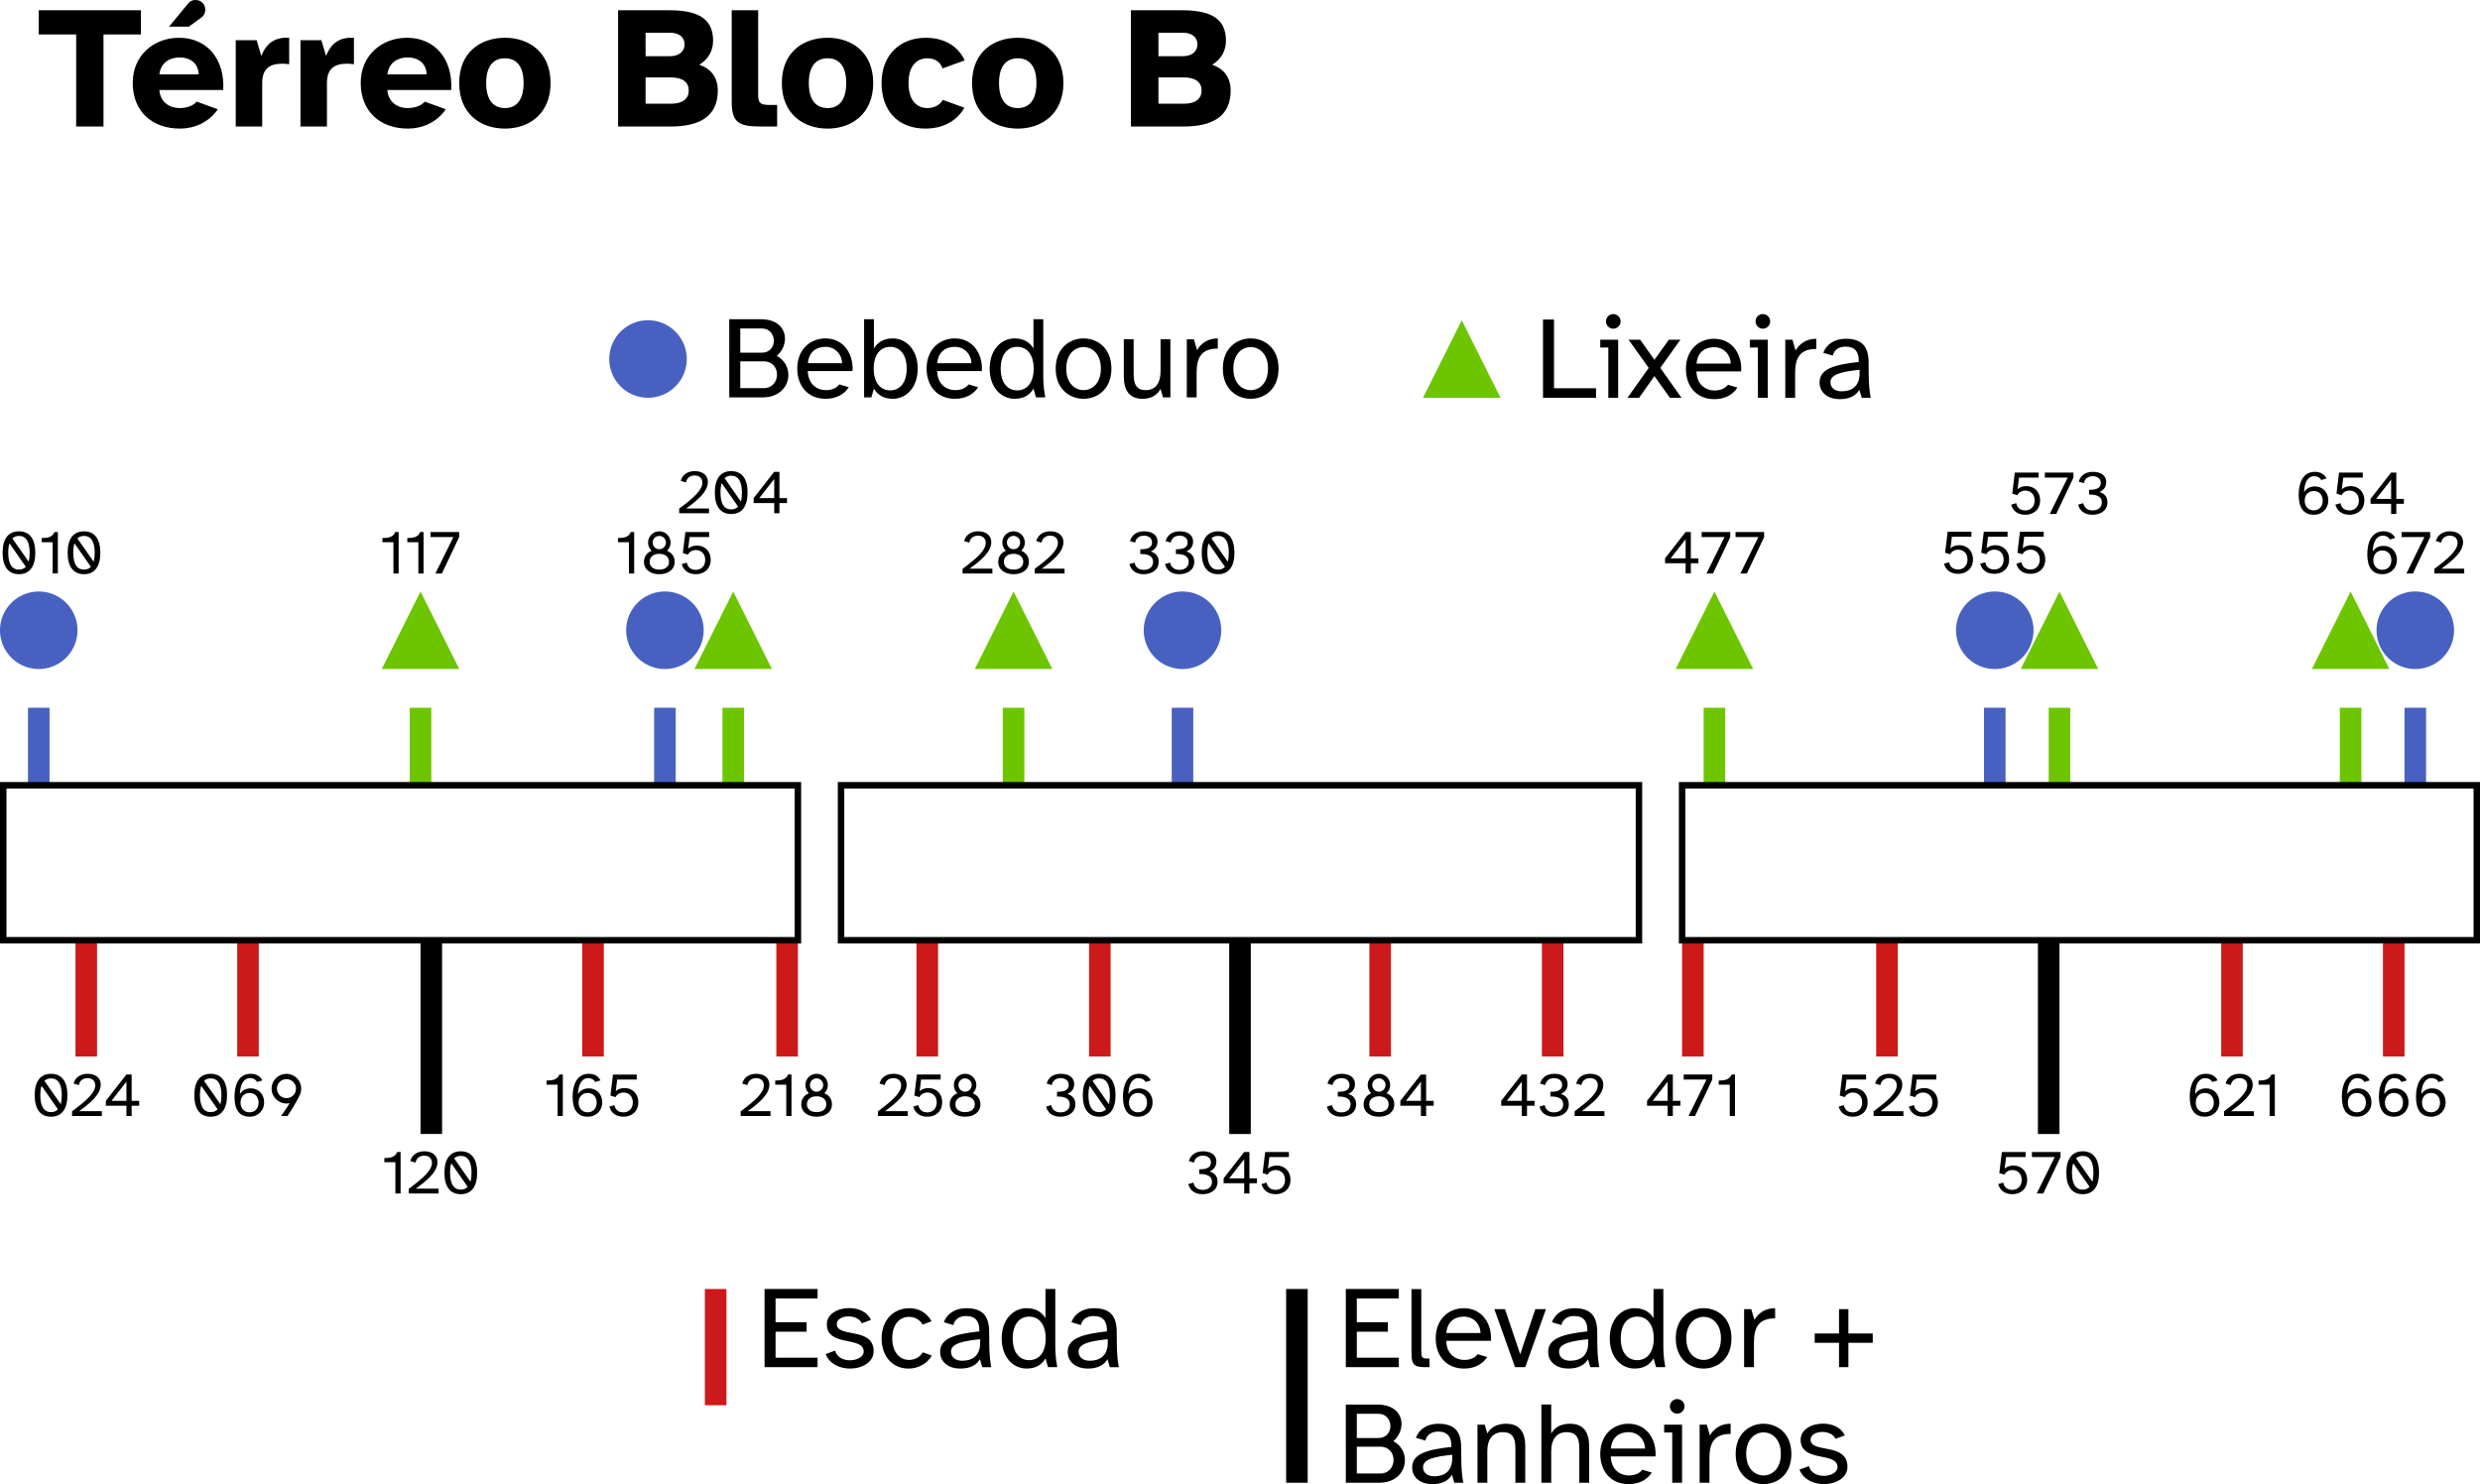 <?xml version="1.0" encoding="UTF-8" standalone="no"?>
<!-- Created with Inkscape (http://www.inkscape.org/) -->

<svg
   width="1920"
   height="1149.037"
   viewBox="0 0 508 304.016"
   version="1.1"
   id="svg1"
   inkscape:version="1.3.2 (091e20ef0f, 2023-11-25, custom)"
   inkscape:export-filename="../../../Documents/porta-vermelha.github.io/ICC/BT/minimapa.svg"
   inkscape:export-xdpi="40"
   inkscape:export-ydpi="40"
   sodipodi:docname="minimapa.svg"
   xmlns:inkscape="http://www.inkscape.org/namespaces/inkscape"
   xmlns:sodipodi="http://sodipodi.sourceforge.net/DTD/sodipodi-0.dtd"
   xmlns="http://www.w3.org/2000/svg"
   xmlns:svg="http://www.w3.org/2000/svg">
  <sodipodi:namedview
     id="namedview1"
     pagecolor="#ffffff"
     bordercolor="#eeeeee"
     borderopacity="1"
     inkscape:showpageshadow="0"
     inkscape:pageopacity="0"
     inkscape:pagecheckerboard="0"
     inkscape:deskcolor="#505050"
     inkscape:document-units="mm"
     showgrid="true"
     showguides="false"
     inkscape:export-bgcolor="#ffffffff"
     inkscape:zoom="0.36245713"
     inkscape:cx="827.6841"
     inkscape:cy="906.31409"
     inkscape:window-width="1366"
     inkscape:window-height="768"
     inkscape:window-x="0"
     inkscape:window-y="0"
     inkscape:window-maximized="1"
     inkscape:current-layer="layer1">
    <inkscape:grid
       id="grid1"
       units="px"
       originx="0"
       originy="-5.834"
       spacingx="7.938"
       spacingy="7.938"
       empcolor="#000000"
       empopacity="0.302"
       color="#000000"
       opacity="0.149"
       empspacing="4"
       dotted="false"
       gridanglex="30"
       gridanglez="30"
       visible="true" />
  </sodipodi:namedview>
  <defs
     id="defs1" />
  <g
     inkscape:label="Layer 1"
     inkscape:groupmode="layer"
     id="layer1"
     transform="translate(0,-5.834)">
    <path
       id="rect2"
       style="fill:#cc1919;stroke-width:1.323;stroke-linecap:square;stroke-miterlimit:3;paint-order:fill markers stroke"
       d="m 15.461,198.438 h 4.417 V 222.25 H 15.461 Z" />
    <path
       id="rect2-7"
       style="fill:#cc1919;stroke-width:1.323;stroke-linecap:square;stroke-miterlimit:3;paint-order:fill markers stroke"
       d="m 48.591,198.438 h 4.417 V 222.25 h -4.417 z" />
    <path
       id="rect2-7-6"
       style="stroke-width:1.323;stroke-linecap:square;stroke-miterlimit:3;paint-order:fill markers stroke"
       d="m 86.139,198.438 h 4.417 V 238.125 H 86.139 Z" />
    <path
       id="rect2-7-6-6"
       style="fill:#cc1919;stroke-width:1.323;stroke-linecap:square;stroke-miterlimit:3;paint-order:fill markers stroke"
       d="m 119.27,198.438 h 4.417 V 222.25 h -4.417 z" />
    <path
       id="rect2-7-6-6-9"
       style="fill:#cc1919;stroke-width:1.323;stroke-linecap:square;stroke-miterlimit:3;paint-order:fill markers stroke"
       d="m 159.026,198.438 h 4.417 V 222.25 h -4.417 z" />
    <path
       id="rect2-3"
       style="fill:#cc1919;stroke-width:1.323;stroke-linecap:square;stroke-miterlimit:3;paint-order:fill markers stroke"
       d="m 187.739,198.438 h 4.417 V 222.25 h -4.417 z" />
    <path
       id="rect2-7-7"
       style="fill:#cc1919;stroke-width:1.323;stroke-linecap:square;stroke-miterlimit:3;paint-order:fill markers stroke"
       d="m 223.078,198.438 h 4.417 V 222.25 h -4.417 z" />
    <path
       id="rect2-7-6-5"
       style="stroke-width:1.323;stroke-linecap:square;stroke-miterlimit:3;paint-order:fill markers stroke"
       d="m 251.791,198.438 h 4.417 v 39.688 h -4.417 z" />
    <path
       id="rect2-7-6-6-92"
       style="fill:#cc1919;stroke-width:1.323;stroke-linecap:square;stroke-miterlimit:3;paint-order:fill markers stroke"
       d="m 280.504,198.438 h 4.417 V 222.25 h -4.417 z" />
    <path
       id="rect2-7-6-6-9-2"
       style="fill:#cc1919;stroke-width:1.323;stroke-linecap:square;stroke-miterlimit:3;paint-order:fill markers stroke"
       d="m 315.843,198.438 h 4.417 V 222.25 h -4.417 z" />
    <path
       id="rect2-36"
       style="fill:#cc1919;stroke-width:1.323;stroke-linecap:square;stroke-miterlimit:3;paint-order:fill markers stroke"
       d="m 344.557,198.438 h 4.417 V 222.25 h -4.417 z" />
    <path
       id="rect2-7-1"
       style="fill:#cc1919;stroke-width:1.323;stroke-linecap:square;stroke-miterlimit:3;paint-order:fill markers stroke"
       d="m 384.313,198.438 h 4.417 V 222.25 h -4.417 z" />
    <path
       id="rect2-7-6-2"
       style="stroke-width:1.323;stroke-linecap:square;stroke-miterlimit:3;paint-order:fill markers stroke"
       d="m 417.443,198.438 h 4.417 v 39.688 h -4.417 z" />
    <path
       id="rect2-7-6-6-93"
       style="fill:#cc1919;stroke-width:1.323;stroke-linecap:square;stroke-miterlimit:3;paint-order:fill markers stroke"
       d="m 454.991,198.438 h 4.417 V 222.25 h -4.417 z" />
    <path
       id="rect2-7-6-6-9-1"
       style="fill:#cc1919;stroke-width:1.323;stroke-linecap:square;stroke-miterlimit:3;paint-order:fill markers stroke"
       d="m 488.122,198.438 h 4.417 V 222.25 h -4.417 z" />
    <path
       id="path2"
       style="fill:#4861c1;stroke-width:1.323;stroke-linecap:square;stroke-miterlimit:3;paint-order:fill markers stroke"
       d="M 15.875,134.938 A 7.938,7.938 0 0 1 7.938,142.875 7.938,7.938 0 0 1 0,134.938 7.938,7.938 0 0 1 7.938,127 a 7.938,7.938 0 0 1 7.938,7.938 z" />
    <path
       id="path2-4"
       style="fill:#4861c1;stroke-width:1.323;stroke-linecap:square;stroke-miterlimit:3;paint-order:fill markers stroke"
       d="m 144.14,134.938 a 7.938,7.938 0 0 1 -7.938,7.938 7.938,7.938 0 0 1 -7.938,-7.938 7.938,7.938 0 0 1 7.938,-7.938 7.938,7.938 0 0 1 7.938,7.938 z" />
    <path
       id="path2-48"
       style="fill:#4861c1;stroke-width:1.323;stroke-linecap:square;stroke-miterlimit:3;paint-order:fill markers stroke"
       d="m 250.158,134.938 a 7.938,7.938 0 0 1 -7.938,7.938 7.938,7.938 0 0 1 -7.938,-7.938 7.938,7.938 0 0 1 7.938,-7.938 7.938,7.938 0 0 1 7.938,7.938 z" />
    <path
       id="path2-2"
       style="fill:#4861c1;stroke-width:1.323;stroke-linecap:square;stroke-miterlimit:3;paint-order:fill markers stroke"
       d="m 416.546,134.938 a 7.938,7.938 0 0 1 -7.938,7.938 7.938,7.938 0 0 1 -7.938,-7.938 7.938,7.938 0 0 1 7.938,-7.938 7.938,7.938 0 0 1 7.938,7.938 z" />
    <path
       id="path2-6"
       style="fill:#4861c1;stroke-width:1.323;stroke-linecap:square;stroke-miterlimit:3;paint-order:fill markers stroke"
       d="m 502.685,134.938 a 7.938,7.938 0 0 1 -7.938,7.938 7.938,7.938 0 0 1 -7.938,-7.938 7.938,7.938 0 0 1 7.938,-7.938 7.938,7.938 0 0 1 7.938,7.938 z" />
    <path
       style="fill:#6dc500;fill-opacity:1;stroke:none;stroke-width:1.323;stroke-linecap:square;stroke-miterlimit:3;stroke-opacity:1;paint-order:fill markers stroke"
       d="m 343.245,142.875 7.938,-15.875 7.938,15.875 z"
       id="path3-1" />
    <path
       style="fill:#6dc500;fill-opacity:1;stroke:none;stroke-width:1.323;stroke-linecap:square;stroke-miterlimit:3;stroke-opacity:1;paint-order:fill markers stroke"
       d="m 413.923,142.875 7.938,-15.875 7.938,15.875 z"
       id="path3-1-9" />
    <path
       style="fill:#6dc500;fill-opacity:1;stroke:none;stroke-width:1.323;stroke-linecap:square;stroke-miterlimit:3;stroke-opacity:1;paint-order:fill markers stroke"
       d="m 473.558,142.875 7.938,-15.875 7.938,15.875 z"
       id="path3-1-7" />
    <path
       style="fill:#6dc500;fill-opacity:1;stroke:none;stroke-width:1.323;stroke-linecap:square;stroke-miterlimit:3;stroke-opacity:1;paint-order:fill markers stroke"
       d="m 199.68,142.875 7.938,-15.875 7.938,15.875 z"
       id="path3-1-5" />
    <path
       style="fill:#6dc500;fill-opacity:1;stroke:none;stroke-width:1.323;stroke-linecap:square;stroke-miterlimit:3;stroke-opacity:1;paint-order:fill markers stroke"
       d="m 142.254,142.875 7.938,-15.875 7.938,15.875 z"
       id="path3-1-56" />
    <path
       style="fill:#6dc500;fill-opacity:1;stroke:none;stroke-width:1.323;stroke-linecap:square;stroke-miterlimit:3;stroke-opacity:1;paint-order:fill markers stroke"
       d="m 78.202,142.875 7.938,-15.875 7.938,15.875 z"
       id="path3-1-8" />
    <path
       id="rect3"
       style="fill:#4861c1;stroke-width:1.323;stroke-linecap:square;stroke-miterlimit:3;paint-order:fill markers stroke"
       transform="scale(1,-1)"
       d="m 5.729,-166.688 h 4.417 v 15.875 H 5.729 Z" />
    <path
       id="rect3-3"
       style="fill:#6dc500;stroke-width:1.323;stroke-linecap:square;stroke-miterlimit:3;paint-order:fill markers stroke"
       transform="scale(1,-1)"
       d="m 83.93,-166.688 h 4.417 v 15.875 h -4.417 z" />
    <path
       id="rect3-8"
       style="fill:#4861c1;stroke-width:1.323;stroke-linecap:square;stroke-miterlimit:3;paint-order:fill markers stroke"
       transform="scale(1,-1)"
       d="m 133.994,-166.688 h 4.417 v 15.875 h -4.417 z" />
    <path
       id="rect3-6"
       style="fill:#6dc500;stroke-width:1.323;stroke-linecap:square;stroke-miterlimit:3;paint-order:fill markers stroke"
       transform="scale(1,-1)"
       d="M 147.983,-166.688 H 152.4 v 15.875 h -4.417 z" />
    <path
       id="rect3-61"
       style="fill:#6dc500;stroke-width:1.323;stroke-linecap:square;stroke-miterlimit:3;paint-order:fill markers stroke"
       transform="scale(1,-1)"
       d="m 205.409,-166.688 h 4.417 v 15.875 h -4.417 z" />
    <path
       id="rect3-84"
       style="fill:#4861c1;stroke-width:1.323;stroke-linecap:square;stroke-miterlimit:3;paint-order:fill markers stroke"
       transform="scale(1,-1)"
       d="m 240.012,-166.688 h 4.417 v 15.875 h -4.417 z" />
    <path
       id="rect3-30"
       style="fill:#6dc500;stroke-width:1.323;stroke-linecap:square;stroke-miterlimit:3;paint-order:fill markers stroke"
       transform="scale(1,-1)"
       d="m 348.974,-166.688 h 4.417 v 15.875 h -4.417 z" />
    <path
       id="rect3-4"
       style="fill:#4861c1;stroke-width:1.323;stroke-linecap:square;stroke-miterlimit:3;paint-order:fill markers stroke"
       transform="scale(1,-1)"
       d="m 406.4,-166.688 h 4.417 v 15.875 h -4.417 z" />
    <path
       id="rect3-1"
       style="fill:#6dc500;stroke-width:1.323;stroke-linecap:square;stroke-miterlimit:3;paint-order:fill markers stroke"
       transform="scale(1,-1)"
       d="m 419.652,-166.688 h 4.417 v 15.875 h -4.417 z" />
    <path
       id="rect3-62"
       style="fill:#6dc500;stroke-width:1.323;stroke-linecap:square;stroke-miterlimit:3;paint-order:fill markers stroke"
       transform="scale(1,-1)"
       d="m 479.287,-166.688 h 4.417 v 15.875 h -4.417 z" />
    <path
       id="rect3-5"
       style="fill:#4861c1;stroke-width:1.323;stroke-linecap:square;stroke-miterlimit:3;paint-order:fill markers stroke"
       transform="scale(1,-1)"
       d="m 492.539,-166.688 h 4.417 v 15.875 h -4.417 z" />
    <path
       d="M 15.602,12.892 V 31.75 H 21.198 V 12.892 h 7.664 V 7.937 H 7.938 v 4.955 z m 11.585,9.91 c 0,5.846 3.957,9.375 9.696,9.375 2.887,0 5.882,-1.248 7.736,-3.957 l -4.313,-1.568 c -0.677,0.784 -1.889,1.319 -3.565,1.319 -1.996,0 -3.921,-1.212 -4.099,-3.707 h 13.083 c 0.356,-6.238 -3.244,-10.694 -9.054,-10.694 -5.169,0 -9.482,3.6 -9.482,9.233 z m 5.454,-1.747 c 0.321,-2.424 2.139,-3.458 4.171,-3.458 2.103,0 3.814,1.176 3.886,3.458 z m 1.996,-9.767 h 4.064 L 41.375,9.328 c 0.428,-0.356 0.677,-0.891 0.677,-1.497 0,-1.141 -0.856,-1.996 -1.996,-1.996 -0.856,0 -1.319,0.463 -1.462,0.642 z M 53.709,31.75 v -8.912 c 0,-2.816 1.426,-3.957 4.064,-3.957 0.499,0 0.891,0.036 1.462,0.107 v -5.418 c -2.709,-0.143 -4.599,0.891 -5.704,3.743 L 52.568,14.069 h -4.278 V 31.75 Z m 13.261,0 v -8.912 c 0,-2.816 1.426,-3.957 4.064,-3.957 0.499,0 0.891,0.036 1.462,0.107 v -5.418 c -2.709,-0.143 -4.599,0.891 -5.704,3.743 L 65.829,14.069 h -4.278 V 31.75 Z m 6.916,-8.948 c 0,5.846 3.957,9.375 9.696,9.375 2.887,0 5.882,-1.248 7.736,-3.957 l -4.313,-1.568 c -0.677,0.784 -1.889,1.319 -3.565,1.319 -1.996,0 -3.921,-1.212 -4.099,-3.707 h 13.083 c 0.356,-6.238 -3.244,-10.694 -9.054,-10.694 -5.169,0 -9.482,3.6 -9.482,9.233 z m 9.625,-5.205 c 2.103,0 3.814,1.176 3.886,3.458 h -8.056 c 0.321,-2.424 2.139,-3.458 4.171,-3.458 z m 10.552,5.24 c 0,6.381 4.456,9.34 9.375,9.34 4.848,0 9.34,-2.959 9.34,-9.34 0,-6.381 -4.492,-9.268 -9.34,-9.268 -4.919,0 -9.375,2.887 -9.375,9.268 z m 9.375,-5.062 c 2.103,0 3.814,1.319 3.814,5.062 0,3.707 -1.64,5.133 -3.814,5.133 -2.21,0 -3.85,-1.426 -3.85,-5.133 0,-3.743 1.711,-5.062 3.85,-5.062 z M 126.608,7.937 V 31.75 h 10.801 c 5.775,0 9.625,-1.996 9.625,-7.343 0,-2.887 -1.568,-4.563 -3.779,-5.311 1.782,-1.105 2.816,-2.781 2.816,-4.955 0,-4.991 -3.886,-6.203 -9.054,-6.203 z m 10.837,13.76 c 2.424,0 3.636,0.998 3.636,2.674 0,1.675 -1.212,2.709 -3.636,2.709 h -5.205 v -5.383 z m -0.25,-9.161 c 1.889,0 3.03,0.891 3.03,2.388 0,1.462 -1.141,2.424 -3.03,2.424 h -4.955 v -4.812 z m 12.69,14.223 c 0,4.171 1.497,4.991 5.846,4.991 h 3.458 v -4.42 h -1.533 c -1.818,0 -2.353,-0.321 -2.353,-1.996 V 7.937 h -5.418 z m 10.266,-3.921 c 0,6.381 4.456,9.34 9.375,9.34 4.848,0 9.34,-2.959 9.34,-9.34 0,-6.381 -4.492,-9.268 -9.34,-9.268 -4.919,0 -9.375,2.887 -9.375,9.268 z m 9.375,-5.062 c 2.103,0 3.814,1.319 3.814,5.062 0,3.707 -1.64,5.133 -3.814,5.133 -2.21,0 -3.85,-1.426 -3.85,-5.133 0,-3.743 1.711,-5.062 3.85,-5.062 z m 20.105,14.402 c 2.816,0 6.096,-1.069 7.914,-4.278 l -4.42,-1.604 c -0.606,1.034 -1.675,1.675 -3.173,1.675 -1.925,0 -3.85,-1.283 -3.85,-5.133 0,-3.743 1.889,-5.062 3.85,-5.062 1.355,0 2.567,0.57 3.137,2.068 l 4.527,-1.64 c -1.64,-3.493 -4.955,-4.634 -7.985,-4.634 -5.383,0 -9.054,3.672 -9.054,9.233 0,5.597 3.208,9.375 9.054,9.375 z m 9.482,-9.34 c 0,6.381 4.456,9.34 9.375,9.34 4.848,0 9.34,-2.959 9.34,-9.34 0,-6.381 -4.492,-9.268 -9.34,-9.268 -4.919,0 -9.375,2.887 -9.375,9.268 z m 9.375,-5.062 c 2.103,0 3.814,1.319 3.814,5.062 0,3.707 -1.64,5.133 -3.814,5.133 -2.21,0 -3.85,-1.426 -3.85,-5.133 0,-3.743 1.711,-5.062 3.85,-5.062 z M 231.661,7.937 V 31.75 h 10.801 c 5.775,0 9.625,-1.996 9.625,-7.343 0,-2.887 -1.568,-4.563 -3.779,-5.311 1.782,-1.105 2.816,-2.781 2.816,-4.955 0,-4.991 -3.886,-6.203 -9.054,-6.203 z m 10.837,13.76 c 2.424,0 3.636,0.998 3.636,2.674 0,1.675 -1.212,2.709 -3.636,2.709 h -5.205 v -5.383 z m -0.25,-9.161 c 1.889,0 3.03,0.891 3.03,2.388 0,1.462 -1.141,2.424 -3.03,2.424 h -4.955 v -4.812 z"
       id="text4"
       style="font-weight:bold;font-size:35.648px;line-height:20.212px;font-family:'Atkinson Hyperlegible';-inkscape-font-specification:'Atkinson Hyperlegible Bold';font-variant-numeric:lining-nums;letter-spacing:0px;stroke-width:1.323;stroke-linecap:square;stroke-miterlimit:3;paint-order:fill markers stroke"
       aria-label="Térreo Bloco B" />
    <path
       d="m 149.381,87.239 h 6.833 c 3.5,0 5.274,-2.302 5.274,-4.603 0,-1.534 -0.791,-3.069 -2.373,-3.908 1.079,-0.911 1.678,-2.254 1.678,-3.524 0,-2.038 -1.486,-3.98 -4.963,-3.98 h -6.449 z m 2.254,-7.384 h 4.795 c 1.822,0 2.733,1.343 2.733,2.709 0,1.391 -0.935,2.781 -2.709,2.781 h -4.819 z m 4.435,-6.737 c 1.606,0 2.445,1.271 2.445,2.517 0,1.223 -0.815,2.445 -2.445,2.445 h -4.435 v -4.963 z m 13.066,14.409 c 2.23,0 3.86,-0.983 4.723,-2.373 l -1.942,-0.575 c -0.551,0.719 -1.438,1.175 -2.781,1.175 -1.462,0 -3.572,-0.911 -3.668,-3.908 h 9.158 c 0.24,-3.404 -1.75,-6.689 -5.538,-6.689 -3.261,0 -5.778,2.397 -5.778,6.161 0,3.5 2.086,6.209 5.826,6.209 z m -0.048,-10.645 c 2.11,0 3.38,1.678 3.404,3.356 h -7.001 c 0.192,-2.397 1.798,-3.356 3.596,-3.356 z m 7.912,-5.658 v 16.015 h 1.486 l 0.527,-1.798 c 0.719,1.271 1.99,2.086 3.86,2.086 2.709,0 5.107,-2.254 5.107,-6.185 0,-3.908 -2.397,-6.185 -5.107,-6.185 -1.87,0 -3.141,0.815 -3.86,2.062 v -5.994 z m 5.346,5.658 c 2.038,0 3.38,1.63 3.38,4.459 0,2.829 -1.343,4.459 -3.38,4.459 -2.038,0 -3.38,-1.63 -3.38,-4.459 0,-2.829 1.343,-4.459 3.38,-4.459 z m 13.282,10.645 c 2.23,0 3.86,-0.983 4.723,-2.373 l -1.942,-0.575 c -0.551,0.719 -1.438,1.175 -2.781,1.175 -1.462,0 -3.572,-0.911 -3.668,-3.908 h 9.158 c 0.24,-3.404 -1.75,-6.689 -5.538,-6.689 -3.261,0 -5.778,2.397 -5.778,6.161 0,3.5 2.086,6.209 5.826,6.209 z m -0.048,-10.645 c 2.11,0 3.38,1.678 3.404,3.356 h -7.001 c 0.192,-2.397 1.798,-3.356 3.596,-3.356 z m 12.251,10.645 c 1.87,0 3.141,-0.815 3.86,-2.086 l 0.527,1.798 h 1.894 c -0.408,-2.086 -0.408,-3.692 -0.408,-4.483 V 71.224 h -2.014 v 5.994 c -0.719,-1.247 -1.99,-2.062 -3.86,-2.062 -2.709,0 -5.107,2.278 -5.107,6.185 0,3.932 2.397,6.185 5.107,6.185 z m 0.527,-10.645 c 2.038,0 3.38,1.63 3.38,4.459 0,2.829 -1.343,4.459 -3.38,4.459 -2.038,0 -3.38,-1.63 -3.38,-4.459 0,-2.829 1.343,-4.459 3.38,-4.459 z m 7.888,4.459 c 0,4.291 2.973,6.185 5.706,6.185 2.757,0 5.706,-1.894 5.706,-6.185 0,-4.291 -2.949,-6.185 -5.706,-6.185 -2.733,0 -5.706,1.894 -5.706,6.185 z m 2.158,0 c 0,-3.069 1.846,-4.411 3.548,-4.411 1.726,0 3.548,1.343 3.548,4.411 0,3.069 -1.822,4.411 -3.548,4.411 -1.702,0 -3.548,-1.343 -3.548,-4.411 z m 15.608,6.185 c 1.966,0 3.045,-0.863 3.716,-2.014 l 0.503,1.726 h 1.51 V 75.323 h -2.014 v 6.545 c 0,2.541 -1.127,3.884 -3.021,3.884 -2.182,0 -2.493,-1.582 -2.493,-3.428 v -7.001 h -2.014 v 7.6 c 0,2.709 1.031,4.603 3.812,4.603 z m 9.086,-12.179 v 11.891 h 2.014 V 82.132 c 0,-3.165 1.079,-4.891 4.339,-4.891 v -2.086 c -1.99,0 -3.404,0.959 -4.244,2.397 l -0.647,-2.206 z m 7.384,5.994 c 0,4.291 2.973,6.185 5.706,6.185 2.757,0 5.706,-1.894 5.706,-6.185 0,-4.291 -2.949,-6.185 -5.706,-6.185 -2.733,0 -5.706,1.894 -5.706,6.185 z m 2.158,0 c 0,-3.069 1.846,-4.411 3.548,-4.411 1.726,0 3.548,1.343 3.548,4.411 0,3.069 -1.822,4.411 -3.548,4.411 -1.702,0 -3.548,-1.343 -3.548,-4.411 z"
       id="text4-8"
       style="font-size:23.975px;line-height:13.594px;font-family:'Atkinson Hyperlegible';-inkscape-font-specification:'Atkinson Hyperlegible';font-variant-numeric:lining-nums;letter-spacing:0px;stroke-width:1.323;stroke-linecap:square;stroke-miterlimit:3;paint-order:fill markers stroke"
       aria-label="Bebedouro" />
    <path
       id="path4"
       style="fill:#4861c1;stroke-width:1.323;stroke-linecap:square;stroke-miterlimit:3;paint-order:fill markers stroke"
       d="m 140.677,79.375 a 7.938,7.938 0 0 1 -7.938,7.938 7.938,7.938 0 0 1 -7.938,-7.938 7.938,7.938 0 0 1 7.938,-7.938 7.938,7.938 0 0 1 7.938,7.938 z" />
    <path
       d="m 316.069,87.312 h 10.861 v -1.942 h -8.607 V 71.297 h -2.254 z m 11.724,-11.891 v 1.606 h 1.654 V 87.312 h 2.014 V 75.421 Z m 2.661,-2.254 c 0.839,0 1.51,-0.671 1.51,-1.51 0,-0.815 -0.671,-1.486 -1.51,-1.486 -0.815,0 -1.486,0.671 -1.486,1.486 0,0.839 0.671,1.51 1.486,1.51 z m 2.925,14.145 h 2.373 l 3.141,-4.435 3.165,4.435 h 2.373 l -4.339,-6.114 4.124,-5.778 h -2.373 l -2.949,4.124 -2.925,-4.124 h -2.373 l 4.124,5.778 z m 17.789,0.288 c 2.23,0 3.86,-0.983 4.723,-2.373 l -1.942,-0.575 c -0.551,0.719 -1.438,1.175 -2.781,1.175 -1.462,0 -3.572,-0.911 -3.668,-3.908 h 9.158 c 0.24,-3.404 -1.75,-6.689 -5.538,-6.689 -3.261,0 -5.778,2.397 -5.778,6.161 0,3.5 2.086,6.209 5.826,6.209 z m -0.048,-10.645 c 2.11,0 3.38,1.678 3.404,3.356 h -7.001 c 0.192,-2.397 1.798,-3.356 3.596,-3.356 z m 7.312,-1.534 v 1.606 h 1.654 V 87.312 h 2.014 V 75.421 Z m 2.661,-2.254 c 0.839,0 1.51,-0.671 1.51,-1.51 0,-0.815 -0.671,-1.486 -1.51,-1.486 -0.815,0 -1.486,0.671 -1.486,1.486 0,0.839 0.671,1.51 1.486,1.51 z m 4.603,2.254 V 87.312 h 2.014 v -5.107 c 0,-3.165 1.079,-4.891 4.339,-4.891 v -2.086 c -1.99,0 -3.404,0.959 -4.244,2.397 l -0.647,-2.206 z m 11.124,12.179 c 2.086,0 3.332,-0.719 4.052,-1.918 l 0.479,1.63 h 1.846 c -0.216,-1.127 -0.384,-2.493 -0.408,-4.483 l -0.024,-2.781 c -0.024,-3.332 -1.438,-4.819 -4.723,-4.819 -2.134,0 -3.908,1.055 -4.555,2.877 l 1.942,0.575 c 0.264,-1.151 1.199,-1.846 2.637,-1.846 1.918,0 2.757,1.127 2.685,3.141 -4.867,0.551 -8.032,1.367 -8.032,4.196 0,2.182 1.846,3.428 4.1,3.428 z m 4.1,-6.018 v 0.743 c 0,2.805 -1.798,3.668 -3.668,3.668 -1.438,0 -2.302,-0.743 -2.302,-1.87 0,-1.63 2.326,-2.158 5.97,-2.541 z"
       id="text4-8-0"
       style="font-size:23.975px;line-height:13.594px;font-family:'Atkinson Hyperlegible';-inkscape-font-specification:'Atkinson Hyperlegible';font-variant-numeric:lining-nums;letter-spacing:0px;stroke-width:1.323;stroke-linecap:square;stroke-miterlimit:3;paint-order:fill markers stroke"
       aria-label="Lixeira" />
    <path
       style="fill:#6dc500;fill-opacity:1;stroke:none;stroke-width:1.323;stroke-linecap:square;stroke-miterlimit:3;stroke-opacity:1;paint-order:fill markers stroke"
       d="m 291.489,87.312 7.938,-15.875 7.938,15.875 z"
       id="path5" />
    <path
       d="m 156.612,269.875 v 16.015 h 10.861 v -1.942 h -8.607 v -5.322 h 6.353 v -1.942 h -6.353 v -4.867 h 8.607 v -1.942 z m 12.515,13.33 c 0.791,2.038 2.925,2.973 4.987,2.973 2.469,0 4.843,-1.295 4.843,-3.548 0,-5.059 -7.552,-2.685 -7.552,-5.562 0,-1.031 1.175,-1.582 2.397,-1.582 1.127,0 2.302,0.456 2.709,1.415 l 1.894,-0.695 c -0.719,-1.654 -2.589,-2.421 -4.459,-2.421 -2.302,0 -4.579,1.175 -4.579,3.309 0,4.747 7.552,2.35 7.552,5.61 0,1.079 -1.391,1.774 -2.805,1.774 -1.319,0 -2.685,-0.575 -3.045,-1.99 z m 16.998,2.973 c 2.11,0 3.86,-1.127 4.747,-2.661 l -1.846,-0.671 c -0.527,0.887 -1.534,1.558 -2.829,1.558 -1.774,0 -3.428,-1.438 -3.428,-4.435 0,-2.997 1.63,-4.387 3.428,-4.387 1.223,0 2.254,0.623 2.781,1.582 l 1.846,-0.671 c -0.767,-1.462 -2.35,-2.685 -4.483,-2.685 -3.524,0 -5.754,2.637 -5.754,6.185 0,3.596 2.134,6.185 5.538,6.185 z m 10.549,0 c 2.086,0 3.332,-0.719 4.052,-1.918 l 0.479,1.63 h 1.846 c -0.216,-1.127 -0.384,-2.493 -0.408,-4.483 l -0.024,-2.781 c -0.024,-3.332 -1.438,-4.819 -4.723,-4.819 -2.134,0 -3.908,1.055 -4.555,2.877 l 1.942,0.575 c 0.264,-1.151 1.199,-1.846 2.637,-1.846 1.918,0 2.757,1.127 2.685,3.141 -4.867,0.551 -8.032,1.367 -8.032,4.196 0,2.182 1.846,3.428 4.1,3.428 z m 4.1,-6.018 v 0.743 c 0,2.805 -1.798,3.668 -3.668,3.668 -1.438,0 -2.302,-0.743 -2.302,-1.87 0,-1.63 2.326,-2.158 5.97,-2.541 z m 9.518,6.018 c 1.87,0 3.141,-0.815 3.86,-2.086 l 0.527,1.798 h 1.894 c -0.408,-2.086 -0.408,-3.692 -0.408,-4.483 v -11.532 h -2.014 v 5.994 c -0.719,-1.247 -1.99,-2.062 -3.86,-2.062 -2.709,0 -5.107,2.278 -5.107,6.185 0,3.932 2.397,6.185 5.107,6.185 z m 0.527,-10.645 c 2.038,0 3.38,1.63 3.38,4.459 0,2.829 -1.343,4.459 -3.38,4.459 -2.038,0 -3.38,-1.63 -3.38,-4.459 0,-2.829 1.343,-4.459 3.38,-4.459 z m 11.987,10.645 c 2.086,0 3.332,-0.719 4.052,-1.918 l 0.479,1.63 h 1.846 c -0.216,-1.127 -0.384,-2.493 -0.408,-4.483 l -0.024,-2.781 c -0.024,-3.332 -1.438,-4.819 -4.723,-4.819 -2.134,0 -3.908,1.055 -4.555,2.877 l 1.942,0.575 c 0.264,-1.151 1.199,-1.846 2.637,-1.846 1.918,0 2.757,1.127 2.685,3.141 -4.867,0.551 -8.032,1.367 -8.032,4.196 0,2.182 1.846,3.428 4.1,3.428 z m 4.1,-6.018 v 0.743 c 0,2.805 -1.798,3.668 -3.668,3.668 -1.438,0 -2.302,-0.743 -2.302,-1.87 0,-1.63 2.326,-2.158 5.97,-2.541 z"
       id="text4-8-1"
       style="font-size:23.975px;line-height:13.594px;font-family:'Atkinson Hyperlegible';-inkscape-font-specification:'Atkinson Hyperlegible';font-variant-numeric:lining-nums;letter-spacing:0px;stroke-width:1.323;stroke-linecap:square;stroke-miterlimit:3;paint-order:fill markers stroke"
       aria-label="Escada" />
    <path
       d="m 275.674,269.875 v 16.015 h 10.861 v -1.942 h -8.607 v -5.322 h 6.353 v -1.942 h -6.353 v -4.867 h 8.607 v -1.942 z m 13.45,13.042 c 0,2.469 0.527,2.973 2.805,2.973 h 0.887 v -1.774 h -0.456 c -1.127,0 -1.223,-0.312 -1.223,-1.534 v -12.683 h -2.014 z m 10.789,3.261 c 2.23,0 3.86,-0.983 4.723,-2.373 l -1.942,-0.575 c -0.551,0.719 -1.438,1.175 -2.781,1.175 -1.462,0 -3.572,-0.911 -3.668,-3.908 h 9.158 c 0.24,-3.404 -1.75,-6.689 -5.538,-6.689 -3.261,0 -5.778,2.397 -5.778,6.162 0,3.5 2.086,6.209 5.826,6.209 z m -0.048,-10.645 c 2.11,0 3.38,1.678 3.404,3.356 h -7.001 c 0.192,-2.397 1.798,-3.356 3.596,-3.356 z m 10.477,10.357 h 2.086 l 4.244,-11.891 h -2.182 l -3.093,9.254 -3.117,-9.254 h -2.182 z m 10.885,0.288 c 2.086,0 3.332,-0.719 4.052,-1.918 l 0.479,1.63 h 1.846 c -0.216,-1.127 -0.384,-2.493 -0.408,-4.483 l -0.024,-2.781 c -0.024,-3.332 -1.438,-4.819 -4.723,-4.819 -2.134,0 -3.908,1.055 -4.555,2.877 l 1.942,0.575 c 0.264,-1.151 1.199,-1.846 2.637,-1.846 1.918,0 2.757,1.127 2.685,3.141 -4.867,0.551 -8.032,1.367 -8.032,4.196 0,2.182 1.846,3.428 4.1,3.428 z m 4.1,-6.018 v 0.743 c 0,2.805 -1.798,3.668 -3.668,3.668 -1.438,0 -2.302,-0.743 -2.302,-1.87 0,-1.63 2.326,-2.158 5.97,-2.541 z m 9.518,6.018 c 1.87,0 3.141,-0.815 3.86,-2.086 l 0.527,1.798 h 1.894 c -0.408,-2.086 -0.408,-3.692 -0.408,-4.483 v -11.532 h -2.014 v 5.994 c -0.719,-1.247 -1.99,-2.062 -3.86,-2.062 -2.709,0 -5.107,2.278 -5.107,6.185 0,3.932 2.397,6.185 5.107,6.185 z m 0.527,-10.645 c 2.038,0 3.38,1.63 3.38,4.459 0,2.829 -1.343,4.459 -3.38,4.459 -2.038,0 -3.38,-1.63 -3.38,-4.459 0,-2.829 1.343,-4.459 3.38,-4.459 z m 7.888,4.459 c 0,4.291 2.973,6.185 5.706,6.185 2.757,0 5.706,-1.894 5.706,-6.185 0,-4.291 -2.949,-6.185 -5.706,-6.185 -2.733,0 -5.706,1.894 -5.706,6.185 z m 2.158,0 c 0,-3.069 1.846,-4.411 3.548,-4.411 1.726,0 3.548,1.343 3.548,4.411 0,3.069 -1.822,4.411 -3.548,4.411 -1.702,0 -3.548,-1.343 -3.548,-4.411 z m 11.844,-5.994 v 11.891 h 2.014 v -5.107 c 0,-3.165 1.079,-4.891 4.339,-4.891 v -2.086 c -1.99,0 -3.404,0.959 -4.244,2.397 l -0.647,-2.206 z m 14.457,4.987 v 1.918 h 4.987 v 4.987 h 1.918 v -4.987 h 4.987 v -1.918 h -4.987 v -4.987 h -1.918 v 4.987 z"
       id="text4-8-1-5"
       style="font-size:23.975px;line-height:13.594px;font-family:'Atkinson Hyperlegible';-inkscape-font-specification:'Atkinson Hyperlegible';font-variant-numeric:lining-nums;letter-spacing:0px;stroke-width:1.323;stroke-linecap:square;stroke-miterlimit:3;paint-order:fill markers stroke"
       aria-label="Elevador +" />
    <path
       d="m 275.674,309.562 h 6.833 c 3.5,0 5.274,-2.302 5.274,-4.603 0,-1.534 -0.791,-3.069 -2.373,-3.908 1.079,-0.911 1.678,-2.254 1.678,-3.524 0,-2.038 -1.486,-3.98 -4.963,-3.98 h -6.449 z m 2.254,-7.384 h 4.795 c 1.822,0 2.733,1.343 2.733,2.709 0,1.391 -0.935,2.781 -2.709,2.781 h -4.819 z m 4.435,-6.737 c 1.606,0 2.445,1.271 2.445,2.517 0,1.223 -0.815,2.445 -2.445,2.445 h -4.435 v -4.963 z m 11.004,14.409 c 2.086,0 3.332,-0.719 4.052,-1.918 l 0.479,1.63 h 1.846 c -0.216,-1.127 -0.384,-2.493 -0.408,-4.483 l -0.024,-2.781 c -0.024,-3.332 -1.438,-4.819 -4.723,-4.819 -2.134,0 -3.908,1.055 -4.555,2.877 l 1.942,0.575 c 0.264,-1.151 1.199,-1.846 2.637,-1.846 1.918,0 2.757,1.127 2.685,3.141 -4.867,0.551 -8.032,1.367 -8.032,4.196 0,2.182 1.846,3.428 4.1,3.428 z m 4.1,-6.018 v 0.743 c 0,2.805 -1.798,3.668 -3.668,3.668 -1.438,0 -2.302,-0.743 -2.302,-1.87 0,-1.63 2.326,-2.158 5.97,-2.541 z m 5.179,-6.162 v 11.891 h 2.014 v -6.449 c 0,-2.541 1.199,-3.908 3.141,-3.908 2.302,0 2.613,1.606 2.613,3.428 v 6.929 h 2.014 v -7.528 c 0,-2.709 -1.055,-4.555 -3.932,-4.555 -2.014,0 -3.165,0.863 -3.836,1.99 l -0.527,-1.798 z m 13.09,-4.124 v 16.015 h 2.014 v -6.449 c 0,-2.541 1.199,-3.908 3.141,-3.908 2.302,0 2.613,1.606 2.613,3.428 v 6.929 h 2.014 v -7.528 c 0,-2.709 -1.055,-4.555 -3.932,-4.555 -2.014,0 -3.165,0.863 -3.836,1.99 v -5.922 z m 17.885,16.303 c 2.23,0 3.86,-0.983 4.723,-2.373 l -1.942,-0.575 c -0.551,0.719 -1.438,1.175 -2.781,1.175 -1.462,0 -3.572,-0.911 -3.668,-3.908 h 9.158 c 0.24,-3.404 -1.75,-6.689 -5.538,-6.689 -3.261,0 -5.778,2.397 -5.778,6.162 0,3.5 2.086,6.209 5.826,6.209 z m -0.048,-10.645 c 2.11,0 3.38,1.678 3.404,3.356 h -7.001 c 0.192,-2.397 1.798,-3.356 3.596,-3.356 z m 7.312,-1.534 v 1.606 h 1.654 v 10.285 h 2.014 v -11.891 z m 2.661,-2.254 c 0.839,0 1.51,-0.671 1.51,-1.51 0,-0.815 -0.671,-1.486 -1.51,-1.486 -0.815,0 -1.486,0.671 -1.486,1.486 0,0.839 0.671,1.51 1.486,1.51 z m 4.603,2.254 v 11.891 h 2.014 v -5.107 c 0,-3.165 1.079,-4.891 4.339,-4.891 v -2.086 c -1.99,0 -3.404,0.959 -4.244,2.397 l -0.647,-2.206 z m 7.384,5.994 c 0,4.291 2.973,6.185 5.706,6.185 2.757,0 5.706,-1.894 5.706,-6.185 0,-4.291 -2.949,-6.185 -5.706,-6.185 -2.733,0 -5.706,1.894 -5.706,6.185 z m 2.158,0 c 0,-3.069 1.846,-4.411 3.548,-4.411 1.726,0 3.548,1.343 3.548,4.411 0,3.069 -1.822,4.411 -3.548,4.411 -1.702,0 -3.548,-1.343 -3.548,-4.411 z m 10.909,3.213 c 0.791,2.038 2.925,2.973 4.987,2.973 2.469,0 4.843,-1.295 4.843,-3.548 0,-5.059 -7.552,-2.685 -7.552,-5.562 0,-1.031 1.175,-1.582 2.397,-1.582 1.127,0 2.302,0.456 2.709,1.415 l 1.894,-0.695 c -0.719,-1.654 -2.589,-2.421 -4.459,-2.421 -2.302,0 -4.579,1.175 -4.579,3.308 0,4.747 7.552,2.35 7.552,5.61 0,1.079 -1.391,1.774 -2.805,1.774 -1.319,0 -2.685,-0.575 -3.045,-1.99 z"
       id="text4-8-1-5-0"
       style="font-size:23.975px;line-height:13.594px;font-family:'Atkinson Hyperlegible';-inkscape-font-specification:'Atkinson Hyperlegible';font-variant-numeric:lining-nums;letter-spacing:0px;stroke-width:1.323;stroke-linecap:square;stroke-miterlimit:3;paint-order:fill markers stroke"
       aria-label="Banheiros" />
    <path
       id="rect2-7-6-5-4"
       style="stroke-width:1.323;stroke-linecap:square;stroke-miterlimit:3;paint-order:fill markers stroke"
       d="m 263.449,269.875 h 4.417 v 39.688 h -4.417 z" />
    <path
       id="rect2-7-6-5-0"
       style="fill:#cc1919;stroke-width:1.323;stroke-linecap:square;stroke-miterlimit:3;paint-order:fill markers stroke"
       d="m 144.387,269.875 h 4.417 v 23.812 h -4.417 z" />
    <path
       d="m 3.882,123.452 c 2.182,0 3.349,-1.56 3.349,-4.402 0,-2.816 -1.167,-4.377 -3.349,-4.377 -2.182,0 -3.349,1.56 -3.349,4.377 0,2.842 1.167,4.402 3.349,4.402 z m -2.195,-4.402 c 0,-0.749 0.076,-1.396 0.254,-1.916 l 3.349,4.808 c -0.343,0.368 -0.812,0.571 -1.408,0.571 -1.497,0 -2.195,-1.243 -2.195,-3.463 z m 2.195,-3.438 c 1.484,0 2.195,1.231 2.195,3.438 0,0.723 -0.076,1.345 -0.216,1.84 l -3.337,-4.77 c 0.343,-0.33 0.799,-0.507 1.357,-0.507 z m 4.643,0.444 v 0.85 h 2.258 v 6.394 h 1.066 v -8.475 h -0.71 c -0.368,1.04 -1.396,1.231 -2.613,1.231 z m 8.678,7.396 c 2.182,0 3.349,-1.56 3.349,-4.402 0,-2.816 -1.167,-4.377 -3.349,-4.377 -2.182,0 -3.349,1.56 -3.349,4.377 0,2.842 1.167,4.402 3.349,4.402 z m -2.195,-4.402 c 0,-0.749 0.076,-1.396 0.254,-1.916 l 3.349,4.808 c -0.343,0.368 -0.812,0.571 -1.408,0.571 -1.497,0 -2.195,-1.243 -2.195,-3.463 z m 2.195,-3.438 c 1.484,0 2.195,1.231 2.195,3.438 0,0.723 -0.076,1.345 -0.216,1.84 l -3.337,-4.77 c 0.343,-0.33 0.799,-0.507 1.357,-0.507 z"
       id="text6"
       style="font-size:12.687px;line-height:7.193px;font-family:'Atkinson Hyperlegible';-inkscape-font-specification:'Atkinson Hyperlegible';font-variant-numeric:lining-nums;text-align:center;letter-spacing:0px;text-anchor:middle;stroke-width:1.323;stroke-linecap:square;stroke-miterlimit:3;paint-order:fill markers stroke"
       aria-label="010" />
    <path
       d="m 10.456,234.582 c 2.184,0 3.353,-1.562 3.353,-4.407 0,-2.819 -1.168,-4.381 -3.353,-4.381 -2.184,0 -3.353,1.562 -3.353,4.381 0,2.845 1.168,4.407 3.353,4.407 z m -2.197,-4.407 c 0,-0.749 0.076,-1.397 0.254,-1.918 l 3.353,4.813 c -0.343,0.368 -0.813,0.572 -1.41,0.572 -1.499,0 -2.197,-1.245 -2.197,-3.467 z m 2.197,-3.442 c 1.486,0 2.197,1.232 2.197,3.442 0,0.724 -0.076,1.346 -0.216,1.841 l -3.34,-4.775 c 0.343,-0.33 0.8,-0.508 1.359,-0.508 z m 10.414,7.696 v -0.978 h -4.674 c 2.375,-1.714 4.445,-3.467 4.445,-5.436 0,-1.422 -1.13,-2.223 -2.692,-2.223 -1.499,0 -2.565,0.775 -2.87,2.007 l 1.067,0.305 c 0.203,-1.029 0.978,-1.422 1.778,-1.422 1.003,0 1.587,0.597 1.587,1.473 0,1.499 -1.753,3.111 -4.75,5.321 v 0.953 z m 0.813,-2.095 h 4.216 v 2.095 h 1.067 v -2.095 h 1.549 v -1.003 h -1.549 v -5.385 h -1.079 l -4.204,5.385 z m 1.156,-1.003 3.061,-3.924 v 3.924 z"
       id="text6-4"
       style="font-size:12.7px;line-height:7.201px;font-family:'Atkinson Hyperlegible';-inkscape-font-specification:'Atkinson Hyperlegible';font-variant-numeric:lining-nums;text-align:center;letter-spacing:0px;text-anchor:middle;stroke-width:1.323;stroke-linecap:square;stroke-miterlimit:3;paint-order:fill markers stroke"
       aria-label="024" />
    <path
       d="m 43.159,234.582 c 2.184,0 3.353,-1.562 3.353,-4.407 0,-2.819 -1.168,-4.381 -3.353,-4.381 -2.184,0 -3.353,1.562 -3.353,4.381 0,2.845 1.168,4.407 3.353,4.407 z m -2.197,-4.407 c 0,-0.749 0.076,-1.397 0.254,-1.918 l 3.353,4.813 c -0.343,0.368 -0.813,0.572 -1.41,0.572 -1.499,0 -2.197,-1.245 -2.197,-3.467 z m 2.197,-3.442 c 1.486,0 2.197,1.232 2.197,3.442 0,0.724 -0.076,1.346 -0.216,1.841 l -3.34,-4.775 c 0.343,-0.33 0.8,-0.508 1.359,-0.508 z m 7.963,7.849 c 1.816,0 2.985,-1.346 2.985,-2.921 0,-1.702 -1.156,-2.883 -2.731,-2.883 -1.13,0 -1.854,0.521 -2.235,1.181 0.051,-1.968 0.762,-3.277 2.083,-3.277 0.673,0 1.181,0.292 1.435,0.787 l 1.079,-0.318 c -0.368,-0.762 -1.13,-1.359 -2.388,-1.359 -2.464,0 -3.315,2.299 -3.315,4.699 0,2.616 0.965,4.089 3.086,4.089 z m -1.854,-2.883 c 0,-1.168 0.724,-1.981 1.854,-1.981 1.118,0 1.841,0.813 1.841,1.981 0,1.168 -0.724,1.981 -1.841,1.981 -1.13,0 -1.854,-0.813 -1.854,-1.981 z m 9.398,0.178 c 0.241,0 0.457,-0.025 0.673,-0.076 -0.699,1.156 -1.765,2.629 -1.765,2.629 h 1.321 c 1.295,-1.905 2.413,-4 2.578,-4.42 0.152,-0.381 0.229,-0.775 0.229,-1.156 0,-1.714 -1.346,-3.048 -3.035,-3.048 -1.689,0 -3.035,1.359 -3.035,3.023 0,1.689 1.372,3.048 3.035,3.048 z m 0,-4.991 c 1.092,0 1.968,0.876 1.968,1.943 0,1.079 -0.876,1.956 -1.968,1.956 -1.079,0 -1.943,-0.876 -1.943,-1.956 0,-1.067 0.864,-1.943 1.943,-1.943 z"
       id="text6-4-5"
       style="font-size:12.7px;line-height:7.201px;font-family:'Atkinson Hyperlegible';-inkscape-font-specification:'Atkinson Hyperlegible';font-variant-numeric:lining-nums;text-align:center;letter-spacing:0px;text-anchor:middle;stroke-width:1.323;stroke-linecap:square;stroke-miterlimit:3;paint-order:fill markers stroke"
       aria-label="069" />
    <path
       d="m 78.728,243.053 v 0.851 h 2.261 v 6.401 h 1.067 v -8.484 h -0.711 c -0.368,1.041 -1.397,1.232 -2.616,1.232 z m 11.113,7.252 v -0.978 h -4.674 c 2.375,-1.714 4.445,-3.467 4.445,-5.436 0,-1.422 -1.13,-2.223 -2.692,-2.223 -1.499,0 -2.565,0.775 -2.87,2.007 l 1.067,0.305 c 0.203,-1.029 0.978,-1.422 1.778,-1.422 1.003,0 1.587,0.597 1.587,1.473 0,1.499 -1.753,3.111 -4.75,5.321 v 0.953 z m 4.547,0.152 c 2.184,0 3.353,-1.562 3.353,-4.407 0,-2.819 -1.168,-4.381 -3.353,-4.381 -2.184,0 -3.353,1.562 -3.353,4.381 0,2.845 1.168,4.407 3.353,4.407 z m -2.197,-4.407 c 0,-0.749 0.076,-1.397 0.254,-1.918 l 3.353,4.813 c -0.343,0.368 -0.813,0.572 -1.41,0.572 -1.499,0 -2.197,-1.245 -2.197,-3.467 z m 2.197,-3.442 c 1.486,0 2.197,1.232 2.197,3.442 0,0.724 -0.076,1.346 -0.216,1.841 l -3.34,-4.775 c 0.343,-0.33 0.8,-0.508 1.359,-0.508 z"
       id="text6-4-5-8"
       style="font-size:12.7px;line-height:7.201px;font-family:'Atkinson Hyperlegible';-inkscape-font-specification:'Atkinson Hyperlegible';font-variant-numeric:lining-nums;text-align:center;letter-spacing:0px;text-anchor:middle;stroke-width:1.323;stroke-linecap:square;stroke-miterlimit:3;paint-order:fill markers stroke"
       aria-label="120" />
    <path
       d="m 111.96,227.178 v 0.851 h 2.261 v 6.401 h 1.067 v -8.484 h -0.711 c -0.368,1.041 -1.397,1.232 -2.616,1.232 z m 8.42,7.404 c 1.816,0 2.985,-1.346 2.985,-2.921 0,-1.702 -1.156,-2.883 -2.731,-2.883 -1.13,0 -1.854,0.521 -2.235,1.181 0.051,-1.968 0.762,-3.277 2.083,-3.277 0.673,0 1.181,0.292 1.435,0.787 l 1.079,-0.318 c -0.368,-0.762 -1.13,-1.359 -2.388,-1.359 -2.464,0 -3.315,2.299 -3.315,4.699 0,2.616 0.965,4.089 3.086,4.089 z m -1.854,-2.883 c 0,-1.168 0.724,-1.981 1.854,-1.981 1.118,0 1.841,0.813 1.841,1.981 0,1.168 -0.724,1.981 -1.841,1.981 -1.13,0 -1.854,-0.813 -1.854,-1.981 z m 6.287,0.813 c 0.318,1.143 1.206,2.07 2.921,2.07 1.575,0 3.01,-1.003 3.01,-2.946 0,-1.867 -1.295,-2.921 -2.781,-2.921 -0.699,0 -1.384,0.203 -1.829,0.635 l 0.292,-2.375 h 4 v -1.029 h -4.864 l -0.521,4.318 1.041,0.305 c 0.178,-0.419 0.762,-0.94 1.638,-0.94 0.914,0 1.905,0.61 1.905,2.019 0,1.308 -0.876,2.045 -1.892,2.045 -1.105,0 -1.676,-0.559 -1.88,-1.486 z"
       id="text6-4-5-8-6"
       style="font-size:12.7px;line-height:7.201px;font-family:'Atkinson Hyperlegible';-inkscape-font-specification:'Atkinson Hyperlegible';font-variant-numeric:lining-nums;text-align:center;letter-spacing:0px;text-anchor:middle;stroke-width:1.323;stroke-linecap:square;stroke-miterlimit:3;paint-order:fill markers stroke"
       aria-label="165" />
    <path
       d="m 157.831,234.429 v -0.978 h -4.674 c 2.375,-1.714 4.445,-3.467 4.445,-5.436 0,-1.422 -1.13,-2.223 -2.692,-2.223 -1.499,0 -2.565,0.775 -2.87,2.007 l 1.067,0.305 c 0.203,-1.029 0.978,-1.422 1.778,-1.422 1.003,0 1.587,0.597 1.587,1.473 0,1.499 -1.753,3.111 -4.75,5.321 v 0.953 z m 0.965,-7.252 v 0.851 h 2.261 v 6.401 h 1.067 v -8.484 h -0.711 c -0.368,1.041 -1.397,1.232 -2.616,1.232 z m 5.334,4.864 c 0,1.626 1.372,2.54 3.137,2.54 1.778,0 3.15,-0.914 3.15,-2.54 0,-1.092 -0.622,-1.88 -1.562,-2.261 0.445,-0.419 0.724,-1.016 0.724,-1.689 0,-1.27 -1.029,-2.299 -2.311,-2.299 -1.27,0 -2.299,1.029 -2.299,2.299 0,0.673 0.279,1.27 0.724,1.689 -0.94,0.381 -1.562,1.168 -1.562,2.261 z m 1.156,0 c 0,-0.991 0.775,-1.638 1.981,-1.638 1.219,0 1.994,0.648 1.994,1.638 0,0.991 -0.775,1.6 -1.994,1.6 -1.206,0 -1.981,-0.61 -1.981,-1.6 z m 0.622,-3.962 c 0,-0.749 0.61,-1.346 1.359,-1.346 0.749,0 1.359,0.597 1.359,1.346 0,0.775 -0.61,1.384 -1.359,1.384 -0.749,0 -1.359,-0.61 -1.359,-1.384 z"
       id="text6-4-5-8-6-2"
       style="font-size:12.7px;line-height:7.201px;font-family:'Atkinson Hyperlegible';-inkscape-font-specification:'Atkinson Hyperlegible';font-variant-numeric:lining-nums;text-align:center;letter-spacing:0px;text-anchor:middle;stroke-width:1.323;stroke-linecap:square;stroke-miterlimit:3;paint-order:fill markers stroke"
       aria-label="218" />
    <path
       d="m 185.947,234.429 v -0.978 h -4.674 c 2.375,-1.714 4.445,-3.467 4.445,-5.436 0,-1.422 -1.13,-2.223 -2.692,-2.223 -1.499,0 -2.565,0.775 -2.87,2.007 l 1.067,0.305 c 0.203,-1.029 0.978,-1.422 1.778,-1.422 1.003,0 1.587,0.597 1.587,1.473 0,1.499 -1.753,3.111 -4.75,5.321 v 0.953 z m 1.118,-1.918 c 0.318,1.143 1.206,2.07 2.921,2.07 1.575,0 3.01,-1.003 3.01,-2.946 0,-1.867 -1.295,-2.921 -2.781,-2.921 -0.699,0 -1.384,0.203 -1.829,0.635 l 0.292,-2.375 h 4 v -1.029 h -4.864 l -0.521,4.318 1.041,0.305 c 0.178,-0.419 0.762,-0.94 1.638,-0.94 0.914,0 1.905,0.61 1.905,2.019 0,1.308 -0.876,2.045 -1.892,2.045 -1.105,0 -1.676,-0.559 -1.88,-1.486 z m 7.48,-0.47 c 0,1.626 1.372,2.54 3.137,2.54 1.778,0 3.15,-0.914 3.15,-2.54 0,-1.092 -0.622,-1.88 -1.562,-2.261 0.445,-0.419 0.724,-1.016 0.724,-1.689 0,-1.27 -1.029,-2.299 -2.311,-2.299 -1.27,0 -2.299,1.029 -2.299,2.299 0,0.673 0.279,1.27 0.724,1.689 -0.94,0.381 -1.562,1.168 -1.562,2.261 z m 1.156,0 c 0,-0.991 0.775,-1.638 1.981,-1.638 1.219,0 1.994,0.648 1.994,1.638 0,0.991 -0.775,1.6 -1.994,1.6 -1.206,0 -1.981,-0.61 -1.981,-1.6 z m 0.622,-3.962 c 0,-0.749 0.61,-1.346 1.359,-1.346 0.749,0 1.359,0.597 1.359,1.346 0,0.775 -0.61,1.384 -1.359,1.384 -0.749,0 -1.359,-0.61 -1.359,-1.384 z"
       id="text6-4-5-8-6-2-2"
       style="font-size:12.7px;line-height:7.201px;font-family:'Atkinson Hyperlegible';-inkscape-font-specification:'Atkinson Hyperlegible';font-variant-numeric:lining-nums;text-align:center;letter-spacing:0px;text-anchor:middle;stroke-width:1.323;stroke-linecap:square;stroke-miterlimit:3;paint-order:fill markers stroke"
       aria-label="258" />
    <path
       d="m 214.28,232.512 c 0.292,1.156 1.206,2.07 2.921,2.07 1.613,0 3.073,-0.826 3.073,-2.54 0,-0.889 -0.356,-1.727 -1.626,-2.121 0.889,-0.368 1.384,-1.105 1.384,-1.968 0,-1.575 -1.27,-2.159 -2.743,-2.159 -1.562,0 -2.578,0.8 -2.883,2.007 l 1.041,0.305 c 0.165,-0.838 0.775,-1.422 1.816,-1.422 0.902,0 1.651,0.47 1.651,1.384 0,1.333 -1.448,1.41 -2.4,1.41 v 0.965 c 0.673,0 2.616,-0.013 2.616,1.613 0,1.054 -0.8,1.638 -1.918,1.638 -1.079,0 -1.689,-0.597 -1.88,-1.486 z m 10.871,2.07 c 2.184,0 3.353,-1.562 3.353,-4.407 0,-2.819 -1.168,-4.381 -3.353,-4.381 -2.184,0 -3.353,1.562 -3.353,4.381 0,2.845 1.168,4.407 3.353,4.407 z m -2.197,-4.407 c 0,-0.749 0.076,-1.397 0.254,-1.918 l 3.353,4.813 c -0.343,0.368 -0.813,0.572 -1.41,0.572 -1.499,0 -2.197,-1.245 -2.197,-3.467 z m 2.197,-3.442 c 1.486,0 2.197,1.232 2.197,3.442 0,0.724 -0.076,1.346 -0.216,1.841 l -3.34,-4.775 c 0.343,-0.33 0.8,-0.508 1.359,-0.508 z m 7.963,7.849 c 1.816,0 2.985,-1.346 2.985,-2.921 0,-1.702 -1.156,-2.883 -2.731,-2.883 -1.13,0 -1.854,0.521 -2.235,1.181 0.051,-1.968 0.762,-3.277 2.083,-3.277 0.673,0 1.181,0.292 1.435,0.787 l 1.079,-0.318 c -0.368,-0.762 -1.13,-1.359 -2.388,-1.359 -2.464,0 -3.315,2.299 -3.315,4.699 0,2.616 0.965,4.089 3.086,4.089 z m -1.854,-2.883 c 0,-1.168 0.724,-1.981 1.854,-1.981 1.118,0 1.841,0.813 1.841,1.981 0,1.168 -0.724,1.981 -1.841,1.981 -1.13,0 -1.854,-0.813 -1.854,-1.981 z"
       id="text6-4-5-8-6-2-2-6"
       style="font-size:12.7px;line-height:7.201px;font-family:'Atkinson Hyperlegible';-inkscape-font-specification:'Atkinson Hyperlegible';font-variant-numeric:lining-nums;text-align:center;letter-spacing:0px;text-anchor:middle;stroke-width:1.323;stroke-linecap:square;stroke-miterlimit:3;paint-order:fill markers stroke"
       aria-label="306" />
    <path
       d="m 243.408,248.387 c 0.292,1.156 1.206,2.07 2.921,2.07 1.613,0 3.073,-0.826 3.073,-2.54 0,-0.889 -0.356,-1.727 -1.626,-2.121 0.889,-0.368 1.384,-1.105 1.384,-1.968 0,-1.575 -1.27,-2.159 -2.743,-2.159 -1.562,0 -2.578,0.8 -2.883,2.007 l 1.041,0.305 c 0.165,-0.838 0.775,-1.422 1.816,-1.422 0.902,0 1.651,0.47 1.651,1.384 0,1.333 -1.448,1.41 -2.4,1.41 v 0.965 c 0.673,0 2.616,-0.013 2.616,1.613 0,1.054 -0.8,1.638 -1.918,1.638 -1.079,0 -1.689,-0.597 -1.88,-1.486 z m 7.239,-0.178 h 4.216 v 2.095 h 1.067 v -2.095 h 1.549 v -1.003 h -1.549 v -5.385 h -1.079 l -4.204,5.385 z m 1.156,-1.003 3.061,-3.924 v 3.924 z m 6.604,1.181 c 0.318,1.143 1.206,2.07 2.921,2.07 1.575,0 3.01,-1.003 3.01,-2.946 0,-1.867 -1.295,-2.921 -2.781,-2.921 -0.699,0 -1.384,0.203 -1.829,0.635 l 0.292,-2.375 h 4 v -1.029 h -4.864 l -0.521,4.318 1.041,0.305 c 0.178,-0.419 0.762,-0.94 1.638,-0.94 0.914,0 1.905,0.61 1.905,2.019 0,1.308 -0.876,2.045 -1.892,2.045 -1.105,0 -1.676,-0.559 -1.88,-1.486 z"
       id="text6-4-5-8-6-2-2-6-9"
       style="font-size:12.7px;line-height:7.201px;font-family:'Atkinson Hyperlegible';-inkscape-font-specification:'Atkinson Hyperlegible';font-variant-numeric:lining-nums;text-align:center;letter-spacing:0px;text-anchor:middle;stroke-width:1.323;stroke-linecap:square;stroke-miterlimit:3;paint-order:fill markers stroke"
       aria-label="345" />
    <path
       d="m 271.797,232.512 c 0.292,1.156 1.206,2.07 2.921,2.07 1.613,0 3.073,-0.826 3.073,-2.54 0,-0.889 -0.356,-1.727 -1.626,-2.121 0.889,-0.368 1.384,-1.105 1.384,-1.968 0,-1.575 -1.27,-2.159 -2.743,-2.159 -1.562,0 -2.578,0.8 -2.883,2.007 l 1.041,0.305 c 0.165,-0.838 0.775,-1.422 1.816,-1.422 0.902,0 1.651,0.47 1.651,1.384 0,1.333 -1.448,1.41 -2.4,1.41 v 0.965 c 0.673,0 2.616,-0.013 2.616,1.613 0,1.054 -0.8,1.638 -1.918,1.638 -1.079,0 -1.689,-0.597 -1.88,-1.486 z m 7.518,-0.47 c 0,1.626 1.372,2.54 3.137,2.54 1.778,0 3.15,-0.914 3.15,-2.54 0,-1.092 -0.622,-1.88 -1.562,-2.261 0.445,-0.419 0.724,-1.016 0.724,-1.689 0,-1.27 -1.029,-2.299 -2.311,-2.299 -1.27,0 -2.299,1.029 -2.299,2.299 0,0.673 0.279,1.27 0.724,1.689 -0.94,0.381 -1.562,1.168 -1.562,2.261 z m 1.156,0 c 0,-0.991 0.775,-1.638 1.981,-1.638 1.219,0 1.994,0.648 1.994,1.638 0,0.991 -0.775,1.6 -1.994,1.6 -1.206,0 -1.981,-0.61 -1.981,-1.6 z m 0.622,-3.962 c 0,-0.749 0.61,-1.346 1.359,-1.346 0.749,0 1.359,0.597 1.359,1.346 0,0.775 -0.61,1.384 -1.359,1.384 -0.749,0 -1.359,-0.61 -1.359,-1.384 z m 5.753,4.255 h 4.216 v 2.095 h 1.067 v -2.095 h 1.549 v -1.003 h -1.549 v -5.385 h -1.079 l -4.204,5.385 z m 1.156,-1.003 3.061,-3.924 v 3.924 z"
       id="text6-4-5-8-6-2-2-6-9-5"
       style="font-size:12.7px;line-height:7.201px;font-family:'Atkinson Hyperlegible';-inkscape-font-specification:'Atkinson Hyperlegible';font-variant-numeric:lining-nums;text-align:center;letter-spacing:0px;text-anchor:middle;stroke-width:1.323;stroke-linecap:square;stroke-miterlimit:3;paint-order:fill markers stroke"
       aria-label="384" />
    <path
       d="m 307.505,232.334 h 4.216 v 2.095 h 1.067 v -2.095 h 1.549 v -1.003 h -1.549 v -5.385 h -1.079 l -4.204,5.385 z m 1.156,-1.003 3.061,-3.924 v 3.924 z m 6.693,1.181 c 0.292,1.156 1.206,2.07 2.921,2.07 1.613,0 3.073,-0.826 3.073,-2.54 0,-0.889 -0.356,-1.727 -1.626,-2.121 0.889,-0.368 1.384,-1.105 1.384,-1.968 0,-1.575 -1.27,-2.159 -2.743,-2.159 -1.562,0 -2.578,0.8 -2.883,2.007 l 1.041,0.305 c 0.165,-0.838 0.775,-1.422 1.816,-1.422 0.902,0 1.651,0.47 1.651,1.384 0,1.333 -1.448,1.41 -2.4,1.41 v 0.965 c 0.673,0 2.616,-0.013 2.616,1.613 0,1.054 -0.8,1.638 -1.918,1.638 -1.079,0 -1.689,-0.597 -1.88,-1.486 z m 13.297,1.918 v -0.978 h -4.674 c 2.375,-1.714 4.445,-3.467 4.445,-5.436 0,-1.422 -1.13,-2.223 -2.692,-2.223 -1.499,0 -2.565,0.775 -2.87,2.007 l 1.067,0.305 c 0.203,-1.029 0.978,-1.422 1.778,-1.422 1.003,0 1.587,0.597 1.587,1.473 0,1.499 -1.753,3.111 -4.75,5.321 v 0.953 z"
       id="text6-4-5-8-6-2-2-6-9-5-3"
       style="font-size:12.7px;line-height:7.201px;font-family:'Atkinson Hyperlegible';-inkscape-font-specification:'Atkinson Hyperlegible';font-variant-numeric:lining-nums;text-align:center;letter-spacing:0px;text-anchor:middle;stroke-width:1.323;stroke-linecap:square;stroke-miterlimit:3;paint-order:fill markers stroke"
       aria-label="432" />
    <path
       d="m 337.38,232.334 h 4.216 v 2.095 h 1.067 v -2.095 h 1.549 v -1.003 h -1.549 v -5.385 h -1.079 l -4.204,5.385 z m 1.156,-1.003 3.061,-3.924 v 3.924 z m 7.341,3.099 h 1.333 l 3.531,-7.455 v -1.029 h -5.855 v 1.029 h 4.674 z m 6.185,-7.252 v 0.851 h 2.261 v 6.401 h 1.067 v -8.484 h -0.711 c -0.368,1.041 -1.397,1.232 -2.616,1.232 z"
       id="text6-4-5-8-6-2-2-6-9-5-3-3"
       style="font-size:12.7px;line-height:7.201px;font-family:'Atkinson Hyperlegible';-inkscape-font-specification:'Atkinson Hyperlegible';font-variant-numeric:lining-nums;text-align:center;letter-spacing:0px;text-anchor:middle;stroke-width:1.323;stroke-linecap:square;stroke-miterlimit:3;paint-order:fill markers stroke"
       aria-label="471" />
    <path
       d="m 376.634,232.512 c 0.318,1.143 1.206,2.07 2.921,2.07 1.575,0 3.01,-1.003 3.01,-2.946 0,-1.867 -1.295,-2.921 -2.781,-2.921 -0.699,0 -1.384,0.203 -1.829,0.635 l 0.292,-2.375 h 4 v -1.029 h -4.864 l -0.521,4.318 1.041,0.305 c 0.178,-0.419 0.762,-0.94 1.638,-0.94 0.914,0 1.905,0.61 1.905,2.019 0,1.308 -0.876,2.045 -1.892,2.045 -1.105,0 -1.676,-0.559 -1.88,-1.486 z m 13.259,1.918 v -0.978 h -4.674 c 2.375,-1.714 4.445,-3.467 4.445,-5.436 0,-1.422 -1.13,-2.223 -2.692,-2.223 -1.499,0 -2.565,0.775 -2.87,2.007 l 1.067,0.305 c 0.203,-1.029 0.978,-1.422 1.778,-1.422 1.003,0 1.587,0.597 1.587,1.473 0,1.499 -1.753,3.111 -4.75,5.321 v 0.953 z m 1.118,-1.918 c 0.318,1.143 1.206,2.07 2.921,2.07 1.575,0 3.01,-1.003 3.01,-2.946 0,-1.867 -1.295,-2.921 -2.781,-2.921 -0.699,0 -1.384,0.203 -1.829,0.635 l 0.292,-2.375 h 4 v -1.029 h -4.864 l -0.521,4.318 1.041,0.305 c 0.178,-0.419 0.762,-0.94 1.638,-0.94 0.914,0 1.905,0.61 1.905,2.019 0,1.308 -0.876,2.045 -1.892,2.045 -1.105,0 -1.676,-0.559 -1.88,-1.486 z"
       id="text6-4-5-8-6-2-2-6-9-5-3-3-4"
       style="font-size:12.7px;line-height:7.201px;font-family:'Atkinson Hyperlegible';-inkscape-font-specification:'Atkinson Hyperlegible';font-variant-numeric:lining-nums;text-align:center;letter-spacing:0px;text-anchor:middle;stroke-width:1.323;stroke-linecap:square;stroke-miterlimit:3;paint-order:fill markers stroke"
       aria-label="525" />
    <path
       d="m 409.308,248.387 c 0.318,1.143 1.206,2.07 2.921,2.07 1.575,0 3.01,-1.003 3.01,-2.946 0,-1.867 -1.295,-2.921 -2.781,-2.921 -0.699,0 -1.384,0.203 -1.829,0.635 l 0.292,-2.375 h 4 v -1.029 h -4.864 l -0.521,4.318 1.041,0.305 c 0.178,-0.419 0.762,-0.94 1.638,-0.94 0.914,0 1.905,0.61 1.905,2.019 0,1.308 -0.876,2.045 -1.892,2.045 -1.105,0 -1.676,-0.559 -1.88,-1.486 z m 7.899,1.918 h 1.333 l 3.531,-7.455 v -1.029 h -5.855 v 1.029 h 4.674 z m 9.411,0.152 c 2.184,0 3.353,-1.562 3.353,-4.407 0,-2.819 -1.168,-4.381 -3.353,-4.381 -2.184,0 -3.353,1.562 -3.353,4.381 0,2.845 1.168,4.407 3.353,4.407 z m -2.197,-4.407 c 0,-0.749 0.076,-1.397 0.254,-1.918 l 3.353,4.813 c -0.343,0.368 -0.813,0.572 -1.41,0.572 -1.499,0 -2.197,-1.245 -2.197,-3.467 z m 2.197,-3.442 c 1.486,0 2.197,1.232 2.197,3.442 0,0.724 -0.076,1.346 -0.216,1.841 l -3.34,-4.775 c 0.343,-0.33 0.8,-0.508 1.359,-0.508 z"
       id="text6-4-5-8-6-2-2-6-9-5-3-3-4-1"
       style="font-size:12.7px;line-height:7.201px;font-family:'Atkinson Hyperlegible';-inkscape-font-specification:'Atkinson Hyperlegible';font-variant-numeric:lining-nums;text-align:center;letter-spacing:0px;text-anchor:middle;stroke-width:1.323;stroke-linecap:square;stroke-miterlimit:3;paint-order:fill markers stroke"
       aria-label="570" />
    <path
       d="m 451.631,234.582 c 1.816,0 2.985,-1.346 2.985,-2.921 0,-1.702 -1.156,-2.883 -2.731,-2.883 -1.13,0 -1.854,0.521 -2.235,1.181 0.051,-1.968 0.762,-3.277 2.083,-3.277 0.673,0 1.181,0.292 1.435,0.787 l 1.079,-0.318 c -0.368,-0.762 -1.13,-1.359 -2.388,-1.359 -2.464,0 -3.315,2.299 -3.315,4.699 0,2.616 0.965,4.089 3.086,4.089 z m -1.854,-2.883 c 0,-1.168 0.724,-1.981 1.854,-1.981 1.118,0 1.841,0.813 1.841,1.981 0,1.168 -0.724,1.981 -1.841,1.981 -1.13,0 -1.854,-0.813 -1.854,-1.981 z m 11.9,2.731 v -0.978 h -4.674 c 2.375,-1.714 4.445,-3.467 4.445,-5.436 0,-1.422 -1.13,-2.223 -2.692,-2.223 -1.499,0 -2.565,0.775 -2.87,2.007 l 1.067,0.305 c 0.203,-1.029 0.978,-1.422 1.778,-1.422 1.003,0 1.587,0.597 1.587,1.473 0,1.499 -1.753,3.111 -4.75,5.321 v 0.953 z m 0.965,-7.252 v 0.851 h 2.261 v 6.401 h 1.067 v -8.484 h -0.711 c -0.368,1.041 -1.397,1.232 -2.616,1.232 z"
       id="text6-4-5-8-6-2-2-6-9-5-3-3-4-1-2"
       style="font-size:12.7px;line-height:7.201px;font-family:'Atkinson Hyperlegible';-inkscape-font-specification:'Atkinson Hyperlegible';font-variant-numeric:lining-nums;text-align:center;letter-spacing:0px;text-anchor:middle;stroke-width:1.323;stroke-linecap:square;stroke-miterlimit:3;paint-order:fill markers stroke"
       aria-label="621" />
    <path
       d="m 482.787,234.582 c 1.816,0 2.985,-1.346 2.985,-2.921 0,-1.702 -1.156,-2.883 -2.731,-2.883 -1.13,0 -1.854,0.521 -2.235,1.181 0.051,-1.968 0.762,-3.277 2.083,-3.277 0.673,0 1.181,0.292 1.435,0.787 l 1.079,-0.318 c -0.368,-0.762 -1.13,-1.359 -2.388,-1.359 -2.464,0 -3.315,2.299 -3.315,4.699 0,2.616 0.965,4.089 3.086,4.089 z m -1.854,-2.883 c 0,-1.168 0.724,-1.981 1.854,-1.981 1.118,0 1.841,0.813 1.841,1.981 0,1.168 -0.724,1.981 -1.841,1.981 -1.13,0 -1.854,-0.813 -1.854,-1.981 z m 9.449,2.883 c 1.816,0 2.985,-1.346 2.985,-2.921 0,-1.702 -1.156,-2.883 -2.731,-2.883 -1.13,0 -1.854,0.521 -2.235,1.181 0.051,-1.968 0.762,-3.277 2.083,-3.277 0.673,0 1.181,0.292 1.435,0.787 l 1.079,-0.318 c -0.368,-0.762 -1.13,-1.359 -2.388,-1.359 -2.464,0 -3.315,2.299 -3.315,4.699 0,2.616 0.965,4.089 3.086,4.089 z m -1.854,-2.883 c 0,-1.168 0.724,-1.981 1.854,-1.981 1.118,0 1.841,0.813 1.841,1.981 0,1.168 -0.724,1.981 -1.841,1.981 -1.13,0 -1.854,-0.813 -1.854,-1.981 z m 9.449,2.883 c 1.816,0 2.985,-1.346 2.985,-2.921 0,-1.702 -1.156,-2.883 -2.731,-2.883 -1.13,0 -1.854,0.521 -2.235,1.181 0.051,-1.968 0.762,-3.277 2.083,-3.277 0.673,0 1.181,0.292 1.435,0.787 l 1.079,-0.318 c -0.368,-0.762 -1.13,-1.359 -2.388,-1.359 -2.464,0 -3.315,2.299 -3.315,4.699 0,2.616 0.965,4.089 3.086,4.089 z m -1.854,-2.883 c 0,-1.168 0.724,-1.981 1.854,-1.981 1.118,0 1.841,0.813 1.841,1.981 0,1.168 -0.724,1.981 -1.841,1.981 -1.13,0 -1.854,-0.813 -1.854,-1.981 z"
       id="text6-4-5-8-6-2-2-6-9-5-3-3-4-1-2-8"
       style="font-size:12.7px;line-height:7.201px;font-family:'Atkinson Hyperlegible';-inkscape-font-specification:'Atkinson Hyperlegible';font-variant-numeric:lining-nums;text-align:center;letter-spacing:0px;text-anchor:middle;stroke-width:1.323;stroke-linecap:square;stroke-miterlimit:3;paint-order:fill markers stroke"
       aria-label="666" />
    <path
       d="m 78.329,116.053 v 0.851 h 2.261 v 6.401 h 1.067 v -8.484 h -0.711 c -0.368,1.041 -1.397,1.232 -2.616,1.232 z m 5.105,0 v 0.851 h 2.261 v 6.401 h 1.067 v -8.484 h -0.711 c -0.368,1.041 -1.397,1.232 -2.616,1.232 z m 5.753,7.252 h 1.333 l 3.531,-7.455 v -1.029 h -5.855 v 1.029 h 4.674 z"
       id="text6-1"
       style="font-size:12.7px;line-height:7.201px;font-family:'Atkinson Hyperlegible';-inkscape-font-specification:'Atkinson Hyperlegible';font-variant-numeric:lining-nums;text-align:center;letter-spacing:0px;text-anchor:middle;stroke-width:1.323;stroke-linecap:square;stroke-miterlimit:3;paint-order:fill markers stroke"
       aria-label="117" />
    <path
       d="m 126.576,116.053 v 0.851 h 2.261 v 6.401 h 1.067 v -8.484 h -0.711 c -0.368,1.041 -1.397,1.232 -2.616,1.232 z m 5.334,4.864 c 0,1.626 1.372,2.54 3.137,2.54 1.778,0 3.15,-0.914 3.15,-2.54 0,-1.092 -0.622,-1.88 -1.562,-2.261 0.445,-0.419 0.724,-1.016 0.724,-1.689 0,-1.27 -1.029,-2.299 -2.311,-2.299 -1.27,0 -2.299,1.029 -2.299,2.299 0,0.673 0.279,1.27 0.724,1.689 -0.94,0.381 -1.562,1.168 -1.562,2.261 z m 1.156,0 c 0,-0.991 0.775,-1.638 1.981,-1.638 1.219,0 1.994,0.648 1.994,1.638 0,0.991 -0.775,1.6 -1.994,1.6 -1.206,0 -1.981,-0.61 -1.981,-1.6 z m 0.622,-3.962 c 0,-0.749 0.61,-1.346 1.359,-1.346 0.749,0 1.359,0.597 1.359,1.346 0,0.775 -0.61,1.384 -1.359,1.384 -0.749,0 -1.359,-0.61 -1.359,-1.384 z m 5.956,4.432 c 0.318,1.143 1.206,2.07 2.921,2.07 1.575,0 3.01,-1.003 3.01,-2.946 0,-1.867 -1.295,-2.921 -2.781,-2.921 -0.699,0 -1.384,0.203 -1.829,0.635 l 0.292,-2.375 h 4 v -1.029 h -4.864 l -0.521,4.318 1.041,0.305 c 0.178,-0.419 0.762,-0.94 1.638,-0.94 0.914,0 1.905,0.61 1.905,2.019 0,1.308 -0.876,2.045 -1.892,2.045 -1.105,0 -1.676,-0.559 -1.88,-1.486 z"
       id="text6-1-0"
       style="font-size:12.7px;line-height:7.201px;font-family:'Atkinson Hyperlegible';-inkscape-font-specification:'Atkinson Hyperlegible';font-variant-numeric:lining-nums;text-align:center;letter-spacing:0px;text-anchor:middle;stroke-width:1.323;stroke-linecap:square;stroke-miterlimit:3;paint-order:fill markers stroke"
       aria-label="185" />
    <path
       d="m 145.232,110.973 v -0.978 h -4.674 c 2.375,-1.714 4.445,-3.467 4.445,-5.436 0,-1.422 -1.13,-2.223 -2.692,-2.223 -1.499,0 -2.565,0.775 -2.87,2.007 l 1.067,0.305 c 0.203,-1.029 0.978,-1.422 1.778,-1.422 1.003,0 1.587,0.597 1.587,1.473 0,1.499 -1.753,3.111 -4.75,5.321 v 0.953 z m 4.547,0.152 c 2.184,0 3.353,-1.562 3.353,-4.407 0,-2.819 -1.168,-4.381 -3.353,-4.381 -2.184,0 -3.353,1.562 -3.353,4.381 0,2.845 1.168,4.407 3.353,4.407 z m -2.197,-4.407 c 0,-0.749 0.076,-1.397 0.254,-1.918 l 3.353,4.813 c -0.343,0.368 -0.813,0.572 -1.41,0.572 -1.499,0 -2.197,-1.245 -2.197,-3.467 z m 2.197,-3.442 c 1.486,0 2.197,1.232 2.197,3.442 0,0.724 -0.076,1.346 -0.216,1.841 l -3.34,-4.775 c 0.343,-0.33 0.8,-0.508 1.359,-0.508 z m 4.597,5.601 h 4.216 v 2.095 h 1.067 v -2.095 h 1.549 v -1.003 h -1.549 v -5.385 h -1.079 l -4.204,5.385 z m 1.156,-1.003 3.061,-3.924 v 3.924 z"
       id="text6-1-0-6"
       style="font-size:12.7px;line-height:7.201px;font-family:'Atkinson Hyperlegible';-inkscape-font-specification:'Atkinson Hyperlegible';font-variant-numeric:lining-nums;text-align:center;letter-spacing:0px;text-anchor:middle;stroke-width:1.323;stroke-linecap:square;stroke-miterlimit:3;paint-order:fill markers stroke"
       aria-label="204" />
    <path
       d="m 203.28,123.304 v -0.978 h -4.674 c 2.375,-1.714 4.445,-3.467 4.445,-5.436 0,-1.422 -1.13,-2.223 -2.692,-2.223 -1.499,0 -2.565,0.775 -2.87,2.007 l 1.067,0.305 c 0.203,-1.029 0.978,-1.422 1.778,-1.422 1.003,0 1.587,0.597 1.587,1.473 0,1.499 -1.753,3.111 -4.75,5.321 v 0.953 z m 1.194,-2.388 c 0,1.626 1.372,2.54 3.137,2.54 1.778,0 3.15,-0.914 3.15,-2.54 0,-1.092 -0.622,-1.88 -1.562,-2.261 0.445,-0.419 0.724,-1.016 0.724,-1.689 0,-1.27 -1.029,-2.299 -2.311,-2.299 -1.27,0 -2.299,1.029 -2.299,2.299 0,0.673 0.279,1.27 0.724,1.689 -0.94,0.381 -1.562,1.168 -1.562,2.261 z m 1.156,0 c 0,-0.991 0.775,-1.638 1.981,-1.638 1.219,0 1.994,0.648 1.994,1.638 0,0.991 -0.775,1.6 -1.994,1.6 -1.206,0 -1.981,-0.61 -1.981,-1.6 z m 0.622,-3.962 c 0,-0.749 0.61,-1.346 1.359,-1.346 0.749,0 1.359,0.597 1.359,1.346 0,0.775 -0.61,1.384 -1.359,1.384 -0.749,0 -1.359,-0.61 -1.359,-1.384 z m 11.811,6.35 v -0.978 h -4.674 c 2.375,-1.714 4.445,-3.467 4.445,-5.436 0,-1.422 -1.13,-2.223 -2.692,-2.223 -1.499,0 -2.565,0.775 -2.87,2.007 l 1.067,0.305 c 0.203,-1.029 0.978,-1.422 1.778,-1.422 1.003,0 1.587,0.597 1.587,1.473 0,1.499 -1.753,3.111 -4.75,5.321 v 0.953 z"
       id="text6-1-0-6-0"
       style="font-size:12.7px;line-height:7.201px;font-family:'Atkinson Hyperlegible';-inkscape-font-specification:'Atkinson Hyperlegible';font-variant-numeric:lining-nums;text-align:center;letter-spacing:0px;text-anchor:middle;stroke-width:1.323;stroke-linecap:square;stroke-miterlimit:3;paint-order:fill markers stroke"
       aria-label="282" />
    <path
       d="m 231.349,121.387 c 0.292,1.156 1.206,2.07 2.921,2.07 1.613,0 3.073,-0.826 3.073,-2.54 0,-0.889 -0.356,-1.727 -1.626,-2.121 0.889,-0.368 1.384,-1.105 1.384,-1.968 0,-1.575 -1.27,-2.159 -2.743,-2.159 -1.562,0 -2.578,0.8 -2.883,2.007 l 1.041,0.305 c 0.165,-0.838 0.775,-1.422 1.816,-1.422 0.902,0 1.651,0.47 1.651,1.384 0,1.333 -1.448,1.41 -2.4,1.41 v 0.965 c 0.673,0 2.616,-0.013 2.616,1.613 0,1.054 -0.8,1.638 -1.918,1.638 -1.079,0 -1.689,-0.597 -1.88,-1.486 z m 7.29,0 c 0.292,1.156 1.206,2.07 2.921,2.07 1.613,0 3.073,-0.826 3.073,-2.54 0,-0.889 -0.356,-1.727 -1.626,-2.121 0.889,-0.368 1.384,-1.105 1.384,-1.968 0,-1.575 -1.27,-2.159 -2.743,-2.159 -1.562,0 -2.578,0.8 -2.883,2.007 l 1.041,0.305 c 0.165,-0.838 0.775,-1.422 1.816,-1.422 0.902,0 1.651,0.47 1.651,1.384 0,1.333 -1.448,1.41 -2.4,1.41 v 0.965 c 0.673,0 2.616,-0.013 2.616,1.613 0,1.054 -0.8,1.638 -1.918,1.638 -1.079,0 -1.689,-0.597 -1.88,-1.486 z m 10.871,2.07 c 2.184,0 3.353,-1.562 3.353,-4.407 0,-2.819 -1.168,-4.381 -3.353,-4.381 -2.184,0 -3.353,1.562 -3.353,4.381 0,2.845 1.168,4.407 3.353,4.407 z m -2.197,-4.407 c 0,-0.749 0.076,-1.397 0.254,-1.918 l 3.353,4.813 c -0.343,0.368 -0.813,0.572 -1.41,0.572 -1.499,0 -2.197,-1.245 -2.197,-3.467 z m 2.197,-3.442 c 1.486,0 2.197,1.232 2.197,3.442 0,0.724 -0.076,1.346 -0.216,1.841 l -3.34,-4.775 c 0.343,-0.33 0.8,-0.508 1.359,-0.508 z"
       id="text6-1-0-6-0-0"
       style="font-size:12.7px;line-height:7.201px;font-family:'Atkinson Hyperlegible';-inkscape-font-specification:'Atkinson Hyperlegible';font-variant-numeric:lining-nums;text-align:center;letter-spacing:0px;text-anchor:middle;stroke-width:1.323;stroke-linecap:square;stroke-miterlimit:3;paint-order:fill markers stroke"
       aria-label="330" />
    <path
       d="m 341.065,121.209 h 4.216 v 2.095 h 1.067 v -2.095 h 1.549 v -1.003 h -1.549 v -5.385 h -1.079 l -4.204,5.385 z m 1.156,-1.003 3.061,-3.924 v 3.924 z m 7.341,3.099 h 1.333 l 3.531,-7.455 v -1.029 h -5.855 v 1.029 h 4.674 z m 6.934,0 h 1.333 l 3.531,-7.455 v -1.029 h -5.855 v 1.029 h 4.674 z"
       id="text6-1-0-6-0-0-6"
       style="font-size:12.7px;line-height:7.201px;font-family:'Atkinson Hyperlegible';-inkscape-font-specification:'Atkinson Hyperlegible';font-variant-numeric:lining-nums;text-align:center;letter-spacing:0px;text-anchor:middle;stroke-width:1.323;stroke-linecap:square;stroke-miterlimit:3;paint-order:fill markers stroke"
       aria-label="477" />
    <path
       d="m 398.209,121.31 c 0.318,1.143 1.206,2.07 2.921,2.07 1.575,0 3.01,-1.003 3.01,-2.946 0,-1.867 -1.295,-2.921 -2.781,-2.921 -0.699,0 -1.384,0.203 -1.829,0.635 l 0.292,-2.375 h 4 v -1.029 h -4.864 l -0.521,4.318 1.041,0.305 c 0.178,-0.419 0.762,-0.94 1.638,-0.94 0.914,0 1.905,0.61 1.905,2.019 0,1.308 -0.876,2.045 -1.892,2.045 -1.105,0 -1.676,-0.559 -1.88,-1.486 z m 7.404,0 c 0.318,1.143 1.206,2.07 2.921,2.07 1.575,0 3.01,-1.003 3.01,-2.946 0,-1.867 -1.295,-2.921 -2.781,-2.921 -0.699,0 -1.384,0.203 -1.829,0.635 l 0.292,-2.375 h 4 v -1.029 h -4.864 l -0.521,4.318 1.041,0.305 c 0.178,-0.419 0.762,-0.94 1.638,-0.94 0.914,0 1.905,0.61 1.905,2.019 0,1.308 -0.876,2.045 -1.892,2.045 -1.105,0 -1.676,-0.559 -1.88,-1.486 z m 7.404,0 c 0.318,1.143 1.206,2.07 2.921,2.07 1.575,0 3.01,-1.003 3.01,-2.946 0,-1.867 -1.295,-2.921 -2.781,-2.921 -0.699,0 -1.384,0.203 -1.829,0.635 l 0.292,-2.375 h 4 v -1.029 h -4.864 l -0.521,4.318 1.041,0.305 c 0.178,-0.419 0.762,-0.94 1.638,-0.94 0.914,0 1.905,0.61 1.905,2.019 0,1.308 -0.876,2.045 -1.892,2.045 -1.105,0 -1.676,-0.559 -1.88,-1.486 z"
       id="text6-1-0-6-0-0-6-8"
       style="font-size:12.7px;line-height:7.201px;font-family:'Atkinson Hyperlegible';-inkscape-font-specification:'Atkinson Hyperlegible';font-variant-numeric:lining-nums;text-align:center;letter-spacing:0px;text-anchor:middle;stroke-width:1.323;stroke-linecap:square;stroke-miterlimit:3;paint-order:fill markers stroke"
       aria-label="555" />
    <path
       d="m 411.961,109.207 c 0.318,1.143 1.206,2.07 2.921,2.07 1.575,0 3.01,-1.003 3.01,-2.946 0,-1.867 -1.295,-2.921 -2.781,-2.921 -0.699,0 -1.384,0.203 -1.829,0.635 l 0.292,-2.375 h 4 v -1.029 h -4.864 l -0.521,4.318 1.041,0.305 c 0.178,-0.419 0.762,-0.94 1.638,-0.94 0.914,0 1.905,0.61 1.905,2.019 0,1.308 -0.876,2.045 -1.892,2.045 -1.105,0 -1.676,-0.559 -1.88,-1.486 z m 7.899,1.918 h 1.333 l 3.531,-7.455 v -1.029 h -5.855 v 1.029 h 4.674 z m 5.829,-1.918 c 0.292,1.156 1.206,2.07 2.921,2.07 1.613,0 3.073,-0.826 3.073,-2.54 0,-0.889 -0.356,-1.727 -1.626,-2.121 0.889,-0.368 1.384,-1.105 1.384,-1.968 0,-1.575 -1.27,-2.159 -2.743,-2.159 -1.562,0 -2.578,0.8 -2.883,2.007 l 1.041,0.305 c 0.165,-0.838 0.775,-1.422 1.816,-1.422 0.902,0 1.651,0.47 1.651,1.384 0,1.333 -1.448,1.41 -2.4,1.41 v 0.965 c 0.673,0 2.616,-0.013 2.616,1.613 0,1.054 -0.8,1.638 -1.918,1.638 -1.079,0 -1.689,-0.597 -1.88,-1.486 z"
       id="text6-1-0-6-0-0-6-8-9"
       style="font-size:12.7px;line-height:7.201px;font-family:'Atkinson Hyperlegible';-inkscape-font-specification:'Atkinson Hyperlegible';font-variant-numeric:lining-nums;text-align:center;letter-spacing:0px;text-anchor:middle;stroke-width:1.323;stroke-linecap:square;stroke-miterlimit:3;paint-order:fill markers stroke"
       aria-label="573" />
    <path
       d="m 473.946,111.277 c 1.816,0 2.985,-1.346 2.985,-2.921 0,-1.702 -1.156,-2.883 -2.731,-2.883 -1.13,0 -1.854,0.521 -2.235,1.181 0.051,-1.968 0.762,-3.277 2.083,-3.277 0.673,0 1.181,0.292 1.435,0.787 l 1.079,-0.318 c -0.368,-0.762 -1.13,-1.359 -2.388,-1.359 -2.464,0 -3.315,2.299 -3.315,4.699 0,2.616 0.965,4.089 3.086,4.089 z m -1.854,-2.883 c 0,-1.168 0.724,-1.981 1.854,-1.981 1.118,0 1.841,0.813 1.841,1.981 0,1.168 -0.724,1.981 -1.841,1.981 -1.13,0 -1.854,-0.813 -1.854,-1.981 z m 6.286,0.813 c 0.318,1.143 1.206,2.07 2.921,2.07 1.575,0 3.01,-1.003 3.01,-2.946 0,-1.867 -1.295,-2.921 -2.781,-2.921 -0.699,0 -1.384,0.203 -1.829,0.635 l 0.292,-2.375 h 4 v -1.029 h -4.864 l -0.521,4.318 1.041,0.305 c 0.178,-0.419 0.762,-0.94 1.638,-0.94 0.914,0 1.905,0.61 1.905,2.019 0,1.308 -0.876,2.045 -1.892,2.045 -1.105,0 -1.676,-0.559 -1.88,-1.486 z m 7.201,-0.178 h 4.216 v 2.095 h 1.067 v -2.095 h 1.549 v -1.003 h -1.549 v -5.385 h -1.079 l -4.204,5.385 z m 1.156,-1.003 3.061,-3.924 v 3.924 z"
       id="text6-1-0-6-0-0-6-8-9-7"
       style="font-size:12.7px;line-height:7.201px;font-family:'Atkinson Hyperlegible';-inkscape-font-specification:'Atkinson Hyperlegible';font-variant-numeric:lining-nums;text-align:center;letter-spacing:0px;text-anchor:middle;stroke-width:1.323;stroke-linecap:square;stroke-miterlimit:3;paint-order:fill markers stroke"
       aria-label="654" />
    <path
       d="m 488.002,123.457 c 1.816,0 2.985,-1.346 2.985,-2.921 0,-1.702 -1.156,-2.883 -2.731,-2.883 -1.13,0 -1.854,0.521 -2.235,1.181 0.051,-1.968 0.762,-3.277 2.083,-3.277 0.673,0 1.181,0.292 1.435,0.787 l 1.079,-0.318 c -0.368,-0.762 -1.13,-1.359 -2.388,-1.359 -2.464,0 -3.315,2.299 -3.315,4.699 0,2.616 0.965,4.089 3.086,4.089 z m -1.854,-2.883 c 0,-1.168 0.724,-1.981 1.854,-1.981 1.118,0 1.841,0.813 1.841,1.981 0,1.168 -0.724,1.981 -1.841,1.981 -1.13,0 -1.854,-0.813 -1.854,-1.981 z m 6.782,2.731 h 1.333 l 3.531,-7.455 v -1.029 h -5.855 v 1.029 h 4.674 z m 11.836,0 v -0.978 h -4.674 c 2.375,-1.714 4.445,-3.467 4.445,-5.436 0,-1.422 -1.13,-2.223 -2.692,-2.223 -1.499,0 -2.565,0.775 -2.87,2.007 l 1.067,0.305 c 0.203,-1.029 0.978,-1.422 1.778,-1.422 1.003,0 1.587,0.597 1.587,1.473 0,1.499 -1.753,3.111 -4.75,5.321 v 0.953 z"
       id="text6-1-0-6-0-0-6-8-9-7-1"
       style="font-size:12.7px;line-height:7.201px;font-family:'Atkinson Hyperlegible';-inkscape-font-specification:'Atkinson Hyperlegible';font-variant-numeric:lining-nums;text-align:center;letter-spacing:0px;text-anchor:middle;stroke-width:1.323;stroke-linecap:square;stroke-miterlimit:3;paint-order:fill markers stroke"
       aria-label="672" />
    <path
       id="rect1"
       style="fill:none;stroke:#000000;stroke-width:1.323;stroke-linecap:square;stroke-miterlimit:3;paint-order:fill markers stroke"
       d="M 0.661,166.688 H 163.443 v 31.75 H 0.661 Z" />
    <path
       id="rect1-5"
       style="fill:none;stroke:#000000;stroke-width:1.323;stroke-linecap:square;stroke-miterlimit:3;paint-order:fill markers stroke"
       d="m 172.278,166.688 h 163.443 v 31.75 H 172.278 Z" />
    <path
       id="rect1-5-2"
       style="fill:none;stroke:#000000;stroke-width:1.323;stroke-linecap:square;stroke-miterlimit:3;paint-order:fill markers stroke"
       d="m 344.557,166.688 h 162.782 v 31.75 H 344.557 Z" />
  </g>
</svg>
